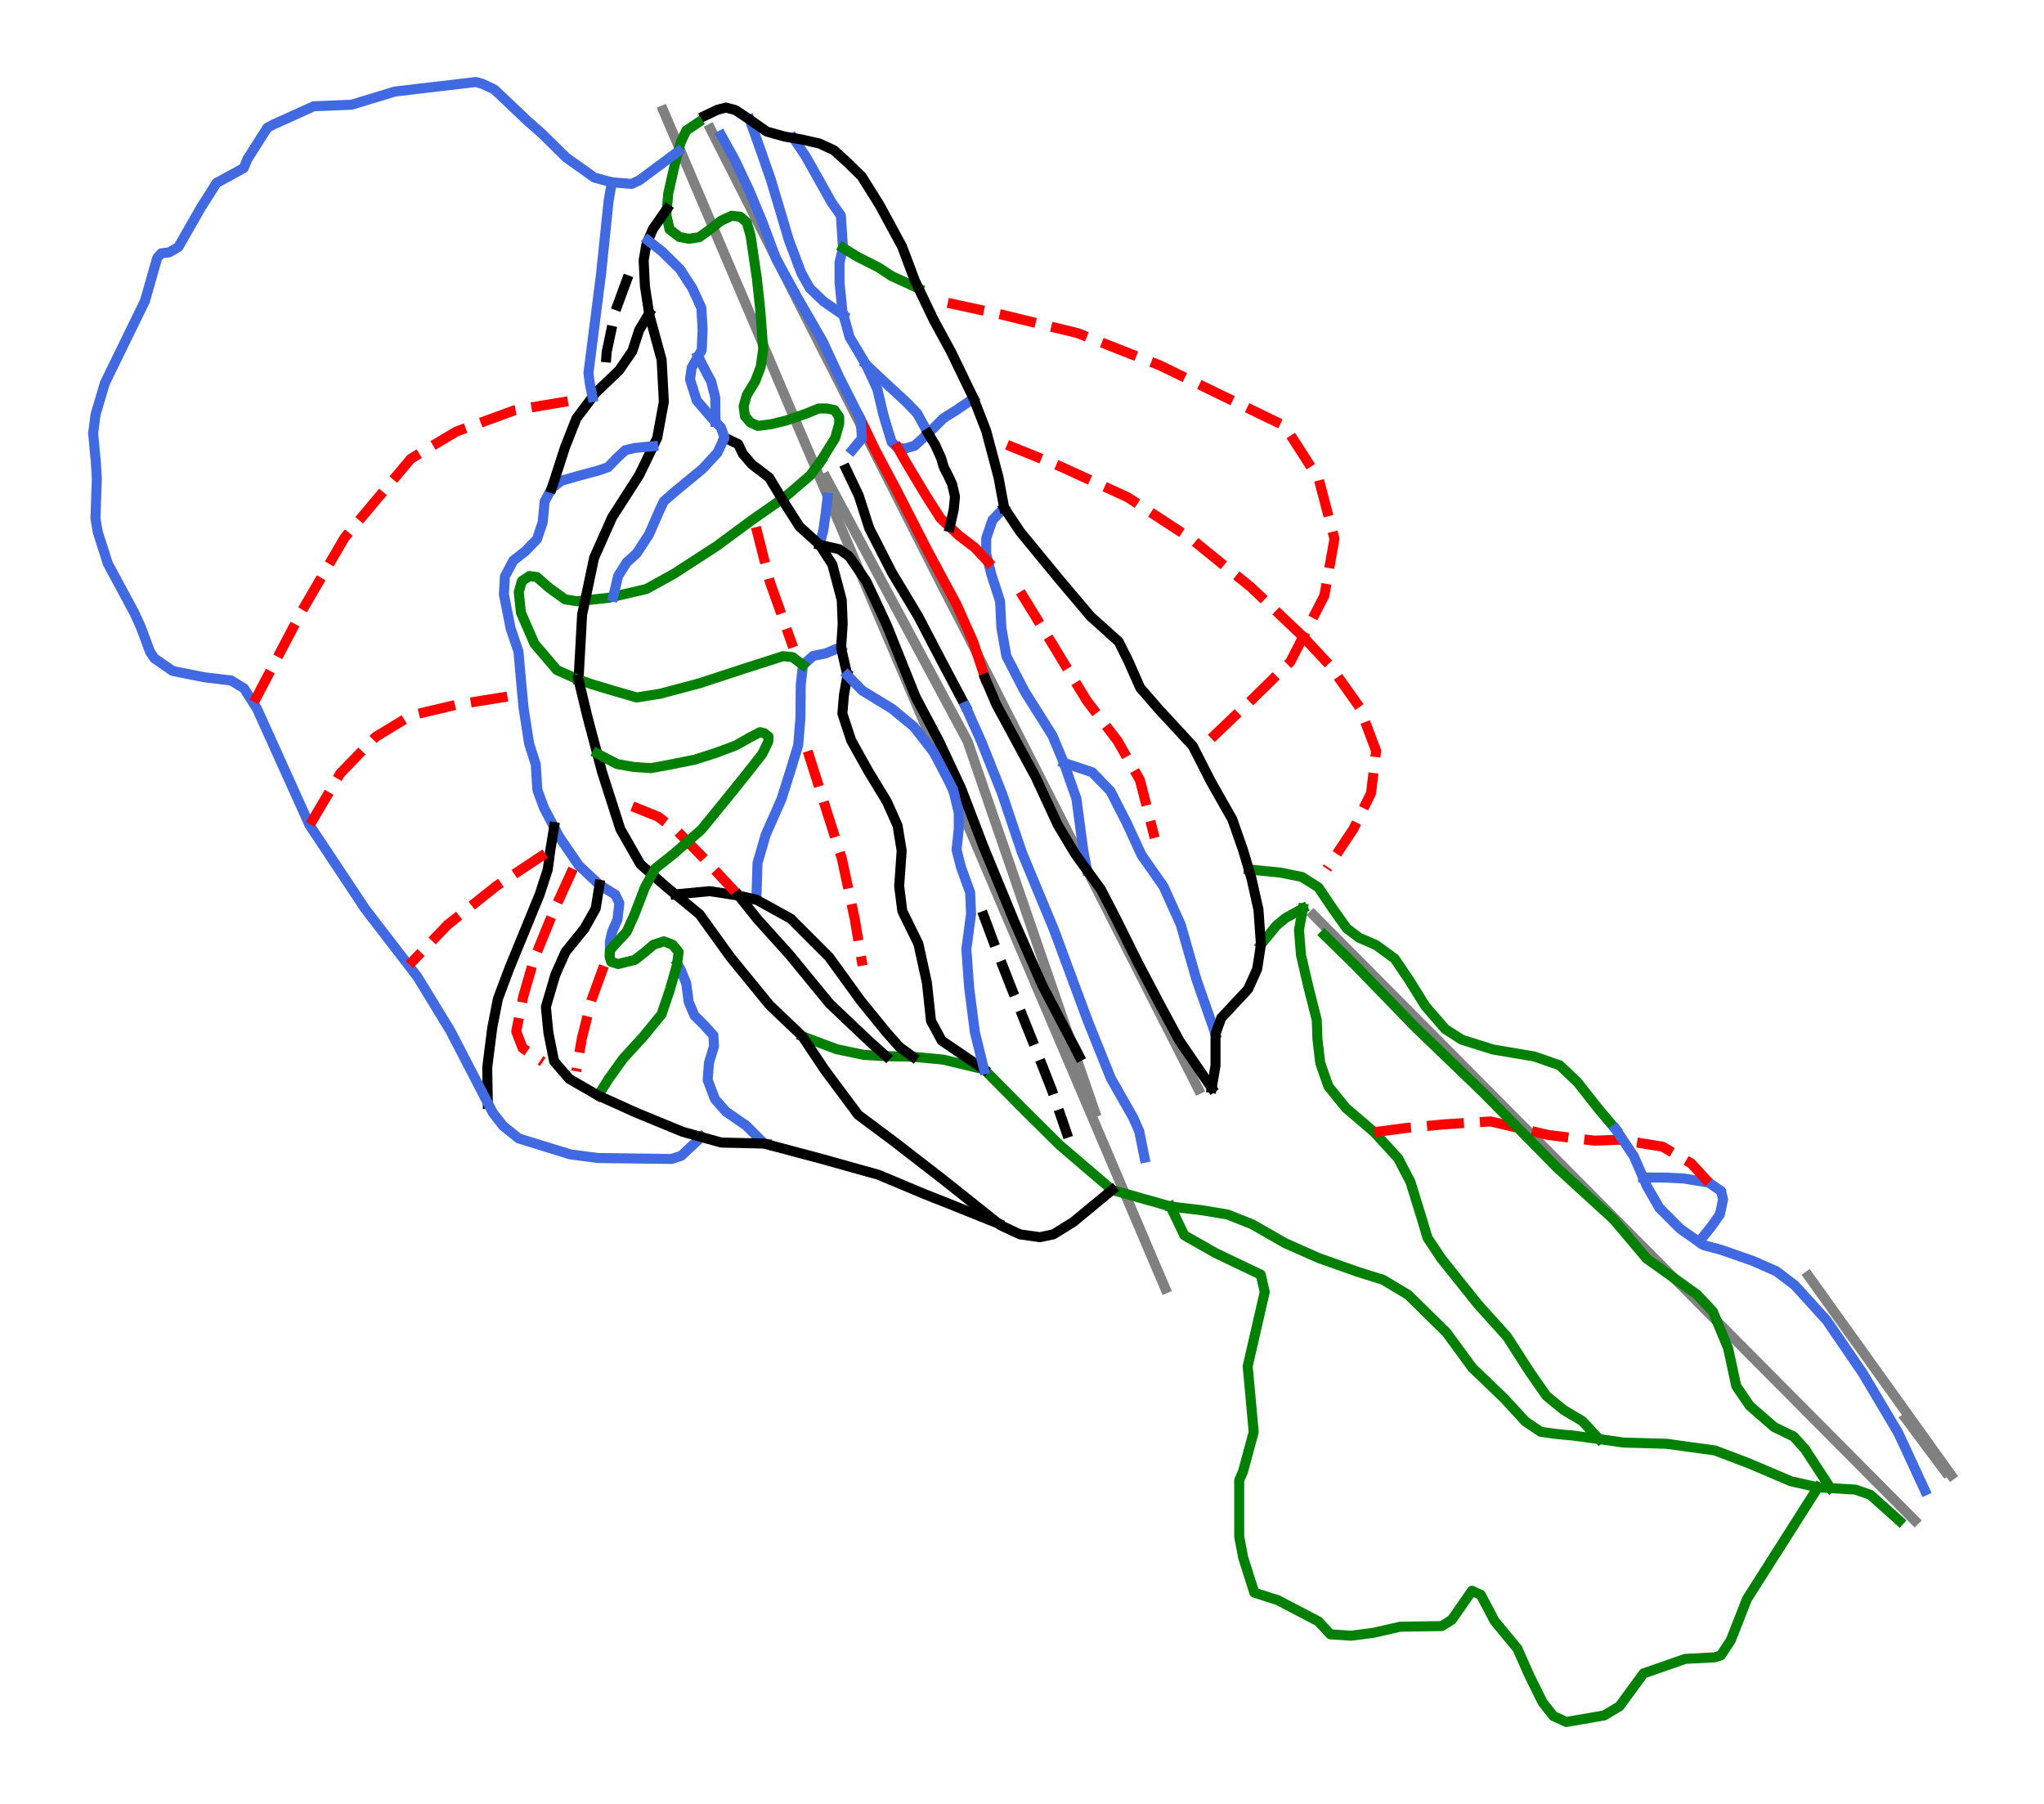 <?xml version="1.0" encoding="utf-8" standalone="no"?>
<!DOCTYPE svg PUBLIC "-//W3C//DTD SVG 1.1//EN"
  "http://www.w3.org/Graphics/SVG/1.1/DTD/svg11.dtd">
<svg height="72pt" version="1.1" viewBox="0 0 81.597 72" width="81.597pt" xmlns="http://www.w3.org/2000/svg" xmlns:xlink="http://www.w3.org/1999/xlink">
 <defs>
  <style type="text/css">*{stroke-linecap:butt;stroke-linejoin:round;}</style>
 </defs>
 <g id="figure_1">
  <g id="patch_1">
   <path d="M 0 72 
L 81.597 72 
L 81.597 0 
L 0 0 
z
" style="fill:#ffffff;"/>
  </g>
  <g id="axes_1">
   <g id="line2d_1">
    <path clip-path="url(#p9c4a91ad76)" d="M 43.71 44.381 
L 43.392 43.456 
L 43.074 42.531 
L 42.756 41.606 
L 42.438 40.681 
L 42.12 39.756 
L 41.802 38.831 
L 41.484 37.906 
L 41.166 36.981 
L 40.848 36.056 
L 40.53 35.131 
L 40.212 34.206 
L 39.894 33.281 
L 39.576 32.356 
L 39.259 31.431 
L 38.941 30.506 
L 38.623 29.58 
L 38.27 28.923 
L 37.917 28.266 
L 37.564 27.609 
L 37.211 26.952 
L 36.858 26.295 
L 36.505 25.637 
L 36.152 24.98 
L 35.799 24.323 
L 35.447 23.666 
L 35.094 23.009 
L 34.741 22.352 
L 34.388 21.694 
L 34.035 21.037 
L 33.682 20.38 
L 33.329 19.723 
L 32.976 19.066 
" style="fill:none;stroke:#808080;stroke-linecap:square;stroke-width:0.4;"/>
   </g>
   <g id="line2d_2">
    <path clip-path="url(#p9c4a91ad76)" d="M 47.84 43.468 
L 47.308 42.421 
L 46.908 41.634 
L 46.508 40.847 
L 46.01 39.868 
L 45.513 38.889 
L 44.916 37.714 
L 44.319 36.54 
L 43.828 35.575 
L 43.338 34.611 
L 42.757 33.468 
L 42.177 32.326 
L 41.669 31.327 
L 41.161 30.328 
L 40.8 29.618 
L 40.439 28.908 
L 40.078 28.198 
L 39.717 27.487 
L 39.105 26.282 
L 38.492 25.077 
L 38.105 24.331 
L 37.717 23.586 
L 37.366 22.894 
L 37.015 22.203 
L 36.648 21.479 
L 36.281 20.755 
L 35.81 19.827 
L 35.439 19.095 
L 35.068 18.363 
L 34.701 17.64 
L 34.334 16.918 
L 33.684 15.635 
L 33.076 14.437 
L 32.468 13.239 
L 32.108 12.529 
L 31.747 11.818 
L 31.387 11.108 
L 31.026 10.398 
L 30.644 9.644 
L 30.262 8.89 
L 29.854 8.087 
L 29.447 7.283 
L 29.039 6.48 
L 28.632 5.677 
L 28.361 5.143 
" style="fill:none;stroke:#808080;stroke-linecap:square;stroke-width:0.4;"/>
   </g>
   <g id="line2d_3">
    <path clip-path="url(#p9c4a91ad76)" d="M 76.435 60.683 
L 75.402 59.644 
L 74.767 59.004 
L 74.131 58.364 
L 73.502 57.731 
L 72.872 57.097 
L 72.236 56.457 
L 71.601 55.817 
L 70.957 55.169 
L 70.313 54.521 
L 69.73 53.934 
L 69.148 53.348 
L 68.206 52.4 
L 67.264 51.451 
L 66.953 51.139 
L 66.232 50.413 
L 65.511 49.687 
L 64.833 49.005 
L 64.156 48.323 
L 63.389 47.55 
L 62.622 46.778 
L 61.839 45.991 
L 61.057 45.203 
L 60.163 44.304 
L 59.27 43.404 
L 58.449 42.578 
L 57.628 41.751 
L 56.827 40.945 
L 56.025 40.138 
L 55.298 39.406 
L 54.571 38.673 
L 54.037 38.136 
L 53.502 37.598 
L 52.968 37.06 
L 52.434 36.522 
" style="fill:none;stroke:#808080;stroke-linecap:square;stroke-width:0.4;"/>
   </g>
   <g id="line2d_4">
    <path clip-path="url(#p9c4a91ad76)" d="M 46.517 51.423 
L 46.212 50.708 
L 45.907 49.993 
L 45.565 49.189 
L 45.222 48.384 
L 44.767 47.318 
L 44.313 46.252 
L 43.99 45.495 
L 43.668 44.738 
L 43.345 43.982 
L 43.023 43.225 
L 42.676 42.413 
L 42.33 41.6 
L 41.984 40.788 
L 41.638 39.976 
L 41.19 38.924 
L 40.741 37.873 
L 40.272 36.771 
L 39.802 35.67 
L 39.238 34.345 
L 38.673 33.021 
L 38.207 31.929 
L 37.742 30.836 
L 37.324 29.855 
L 36.906 28.874 
L 36.487 27.893 
L 36.069 26.912 
L 35.76 26.186 
L 35.451 25.461 
L 35.141 24.735 
L 34.832 24.009 
L 34.478 23.178 
L 34.124 22.347 
L 33.77 21.517 
L 33.416 20.686 
L 32.895 19.463 
L 32.374 18.24 
L 31.928 17.194 
L 31.481 16.147 
L 31.127 15.316 
L 30.773 14.485 
L 30.419 13.654 
L 30.065 12.823 
L 29.641 11.83 
L 29.218 10.836 
L 28.794 9.843 
L 28.371 8.849 
L 28.021 8.029 
L 27.672 7.208 
L 27.322 6.388 
L 26.973 5.568 
L 26.478 4.407 
" style="fill:none;stroke:#808080;stroke-linecap:square;stroke-width:0.4;"/>
   </g>
   <g id="line2d_5">
    <path clip-path="url(#p9c4a91ad76)" d="M 77.888 58.871 
L 77.177 57.878 
L 76.465 56.885 
L 75.754 55.892 
L 75.042 54.899 
L 74.331 53.906 
L 73.619 52.913 
L 72.908 51.92 
L 72.197 50.927 
" style="fill:none;stroke:#808080;stroke-linecap:square;stroke-width:0.4;"/>
   </g>
   <g id="line2d_6">
    <path clip-path="url(#p9c4a91ad76)" d="M 77.662 58.739 
L 76.868 57.675 
L 76.075 56.611 
" style="fill:none;stroke:#808080;stroke-linecap:square;stroke-width:0.4;"/>
   </g>
   <g id="line2d_7">
    <path clip-path="url(#p9c4a91ad76)" d="M 52.012 36.26 
L 51.666 36.449 
L 51.32 36.638 
L 51.137 36.789 
L 50.954 36.941 
L 50.8 37.129 
L 50.646 37.318 
L 50.492 37.507 
L 50.337 37.696 
" style="fill:none;stroke:#008000;stroke-linecap:square;stroke-width:0.4;"/>
   </g>
   <g id="line2d_8">
    <path clip-path="url(#p9c4a91ad76)" d="M 65.593 46.995 
L 65.818 46.996 
L 66.043 46.997 
L 66.268 46.998 
L 66.492 47 
L 66.858 47.018 
L 67.223 47.037 
L 67.472 47.078 
L 67.72 47.119 
L 67.969 47.16 
L 68.218 47.201 
L 68.463 47.371 
L 68.709 47.541 
L 68.784 47.881 
L 68.721 48.177 
L 68.658 48.472 
L 68.488 48.712 
L 68.318 48.951 
L 68.07 49.259 
L 67.823 49.567 
" style="fill:none;stroke:#4169e1;stroke-linecap:square;stroke-width:0.4;"/>
   </g>
   <g id="line2d_9">
    <path clip-path="url(#p9c4a91ad76)" d="M 49.852 34.702 
L 50.165 34.733 
L 50.479 34.764 
L 50.792 34.795 
L 51.106 34.825 
L 51.54 34.913 
L 51.974 35.001 
L 52.302 35.209 
L 52.629 35.417 
L 52.774 35.631 
L 52.919 35.845 
L 53.064 36.059 
L 53.208 36.273 
L 53.347 36.468 
L 53.485 36.664 
L 53.624 36.859 
L 53.763 37.054 
L 54.014 37.243 
L 54.266 37.432 
L 54.6 37.576 
L 54.934 37.721 
L 55.119 37.856 
L 55.305 37.992 
L 55.491 38.127 
L 55.677 38.263 
L 55.821 38.477 
L 55.966 38.691 
L 56.111 38.905 
L 56.256 39.119 
L 56.416 39.377 
L 56.577 39.635 
L 56.737 39.893 
L 56.898 40.151 
L 57.096 40.381 
L 57.295 40.61 
L 57.493 40.84 
L 57.691 41.07 
L 58.025 41.284 
L 58.359 41.498 
L 58.67 41.595 
L 58.982 41.693 
L 59.294 41.791 
L 59.605 41.888 
L 60.014 41.957 
L 60.424 42.027 
L 60.833 42.096 
L 61.242 42.165 
L 61.497 42.253 
L 61.752 42.341 
L 62.007 42.43 
L 62.262 42.518 
L 62.438 42.685 
L 62.614 42.851 
L 62.79 43.018 
L 62.967 43.185 
L 63.19 43.468 
L 63.414 43.752 
L 63.637 44.035 
L 63.861 44.318 
L 64.021 44.507 
L 64.182 44.696 
L 64.342 44.885 
L 64.503 45.073 
" style="fill:none;stroke:#008000;stroke-linecap:square;stroke-width:0.4;"/>
   </g>
   <g id="line2d_10">
    <path clip-path="url(#p9c4a91ad76)" d="M 52.012 36.26 
L 51.933 36.687 
L 51.855 37.114 
L 51.875 37.366 
L 51.896 37.619 
L 51.916 37.871 
L 51.937 38.124 
L 52.009 38.435 
L 52.081 38.747 
L 52.154 39.059 
L 52.226 39.37 
L 52.311 39.707 
L 52.396 40.044 
L 52.481 40.381 
L 52.566 40.717 
L 52.579 41.089 
L 52.591 41.46 
L 52.62 41.702 
L 52.648 41.945 
L 52.676 42.187 
L 52.705 42.429 
L 52.787 42.662 
L 52.868 42.895 
L 52.95 43.128 
L 53.032 43.361 
L 53.205 43.575 
L 53.378 43.789 
L 53.552 44.003 
L 53.725 44.217 
L 54.008 44.46 
L 54.291 44.702 
L 54.575 44.944 
L 54.858 45.187 
L 55.097 45.448 
L 55.337 45.709 
L 55.576 45.97 
L 55.815 46.232 
L 55.938 46.468 
L 56.061 46.704 
L 56.183 46.94 
L 56.306 47.176 
L 56.426 47.563 
L 56.545 47.95 
L 56.665 48.337 
L 56.784 48.724 
L 56.885 49.064 
L 56.986 49.404 
L 57.125 49.612 
L 57.263 49.819 
L 57.402 50.027 
L 57.54 50.235 
L 57.723 50.463 
L 57.905 50.691 
L 58.088 50.92 
L 58.27 51.148 
L 58.453 51.376 
L 58.636 51.604 
L 58.818 51.832 
L 59.001 52.06 
L 59.29 52.381 
L 59.58 52.702 
L 59.87 53.023 
L 60.159 53.344 
L 60.386 53.697 
L 60.612 54.049 
L 60.839 54.402 
L 61.066 54.754 
L 61.233 54.994 
L 61.399 55.233 
L 61.566 55.472 
L 61.733 55.711 
L 61.906 55.853 
L 62.079 55.994 
L 62.253 56.136 
L 62.426 56.277 
L 62.797 56.498 
L 63.168 56.718 
L 63.335 56.897 
L 63.502 57.077 
L 63.669 57.256 
L 63.835 57.436 
" style="fill:none;stroke:#008000;stroke-linecap:square;stroke-width:0.4;"/>
   </g>
   <g id="line2d_11">
    <path clip-path="url(#p9c4a91ad76)" d="M 54.858 45.187 
L 55.173 45.146 
L 55.488 45.105 
L 55.802 45.064 
L 56.117 45.023 
L 56.507 44.985 
L 56.898 44.947 
L 57.288 44.91 
L 57.679 44.872 
L 57.907 44.858 
L 58.135 44.844 
L 58.363 44.829 
L 58.591 44.815 
L 58.82 44.801 
L 59.048 44.787 
L 59.276 44.773 
L 59.504 44.759 
L 59.792 44.826 
L 60.08 44.894 
L 60.368 44.962 
L 60.657 45.029 
L 60.945 45.097 
L 61.233 45.165 
L 61.521 45.232 
L 61.809 45.3 
L 62.04 45.328 
L 62.271 45.357 
L 62.503 45.385 
L 62.734 45.413 
L 62.965 45.442 
L 63.197 45.47 
L 63.428 45.498 
L 63.659 45.526 
L 63.902 45.517 
L 64.144 45.508 
L 64.386 45.498 
L 64.629 45.489 
L 64.994 45.546 
L 65.359 45.602 
L 65.611 45.643 
L 65.863 45.684 
L 66.115 45.725 
L 66.367 45.766 
L 66.653 45.932 
L 66.939 46.099 
L 67.226 46.266 
L 67.512 46.433 
L 67.689 46.625 
L 67.865 46.817 
L 68.041 47.009 
L 68.218 47.201 
" style="fill:none;stroke:#ff0000;stroke-dasharray:1.48,0.64;stroke-dashoffset:0;stroke-width:0.4;"/>
   </g>
   <g id="line2d_12">
    <path clip-path="url(#p9c4a91ad76)" d="M 46.727 48.153 
L 47.278 49.303 
L 48.536 50.018 
L 50.329 50.873 
L 50.489 51.563 
L 49.808 54.528 
L 50.048 57.159 
L 49.62 58.732 
L 49.469 59.085 
L 49.469 61.325 
L 49.626 62.162 
L 50.073 63.566 
L 51.017 63.868 
L 52.629 64.712 
L 53.108 65.228 
L 53.945 65.284 
L 54.814 65.171 
L 55.903 64.925 
L 57.553 64.9 
L 57.956 64.649 
L 58.761 63.491 
L 59.114 63.654 
L 59.663 64.694 
L 60.575 65.8 
L 61.053 66.877 
L 61.585 67.95 
L 62.01 68.488 
L 62.527 68.727 
L 64.04 68.466 
L 64.654 68.098 
L 65.611 66.789 
L 67.273 66.21 
L 68.45 66.147 
L 68.696 66.071 
L 69.093 65.467 
L 69.741 63.818 
L 72.574 59.362 
L 72.574 59.362 
" style="fill:none;stroke:#008000;stroke-linecap:square;stroke-width:0.4;"/>
   </g>
   <g id="line2d_13">
    <path clip-path="url(#p9c4a91ad76)" d="M 64.503 45.073 
L 64.682 45.341 
L 64.862 45.608 
L 65.041 45.876 
L 65.221 46.144 
L 65.314 46.356 
L 65.407 46.569 
L 65.5 46.782 
L 65.593 46.995 
L 65.749 47.352 
L 65.872 47.566 
L 65.995 47.78 
L 66.118 47.994 
L 66.24 48.208 
L 66.451 48.419 
L 66.662 48.63 
L 66.873 48.841 
L 67.084 49.051 
L 67.269 49.18 
L 67.453 49.309 
L 67.638 49.438 
L 67.823 49.567 
L 68.004 49.694 
L 68.356 49.788 
L 68.709 49.882 
L 69.023 49.993 
L 69.338 50.103 
L 69.653 50.213 
L 69.968 50.323 
L 70.204 50.427 
L 70.44 50.531 
L 70.676 50.635 
L 70.912 50.738 
L 71.095 50.877 
L 71.277 51.015 
L 71.46 51.154 
L 71.643 51.292 
L 71.802 51.467 
L 71.961 51.642 
L 72.12 51.816 
L 72.279 51.991 
L 72.437 52.166 
L 72.596 52.34 
L 72.755 52.515 
L 72.914 52.69 
L 73.095 52.954 
L 73.276 53.218 
L 73.457 53.483 
L 73.638 53.747 
L 73.819 54.011 
L 74 54.276 
L 74.181 54.54 
L 74.362 54.805 
L 74.54 55.103 
L 74.717 55.401 
L 74.894 55.7 
L 75.071 55.998 
L 75.249 56.296 
L 75.426 56.595 
L 75.603 56.893 
L 75.78 57.191 
L 75.913 57.478 
L 76.046 57.765 
L 76.179 58.052 
L 76.312 58.339 
L 76.445 58.626 
L 76.577 58.913 
L 76.71 59.2 
L 76.843 59.487 
" style="fill:none;stroke:#4169e1;stroke-linecap:square;stroke-width:0.4;"/>
   </g>
   <g id="line2d_14">
    <path clip-path="url(#p9c4a91ad76)" d="M 46.727 48.153 
L 47.051 48.192 
L 47.374 48.231 
L 47.697 48.27 
L 48.02 48.309 
L 48.266 48.35 
L 48.512 48.391 
L 48.757 48.432 
L 49.003 48.472 
L 49.248 48.57 
L 49.494 48.668 
L 49.739 48.765 
L 49.985 48.863 
L 50.315 49.051 
L 50.646 49.24 
L 50.976 49.429 
L 51.307 49.618 
L 51.641 49.766 
L 51.974 49.914 
L 52.308 50.062 
L 52.642 50.21 
L 53.032 50.348 
L 53.422 50.487 
L 53.813 50.625 
L 54.203 50.763 
L 54.455 50.842 
L 54.707 50.921 
L 54.959 50.999 
L 55.211 51.078 
L 55.462 51.229 
L 55.714 51.38 
L 55.966 51.531 
L 56.218 51.682 
L 56.408 51.87 
L 56.599 52.057 
L 56.789 52.244 
L 56.98 52.432 
L 57.17 52.619 
L 57.361 52.806 
L 57.551 52.993 
L 57.741 53.181 
L 58 53.533 
L 58.258 53.886 
L 58.516 54.238 
L 58.774 54.591 
L 59.092 54.896 
L 59.41 55.201 
L 59.728 55.507 
L 60.046 55.812 
L 60.257 56.042 
L 60.468 56.271 
L 60.679 56.501 
L 60.889 56.731 
L 61.198 56.938 
L 61.507 57.146 
L 61.821 57.19 
L 62.136 57.234 
L 62.476 57.266 
L 62.816 57.297 
L 63.071 57.332 
L 63.326 57.366 
L 63.581 57.401 
L 63.835 57.436 
L 64.078 57.47 
L 64.32 57.505 
L 64.563 57.539 
L 64.805 57.574 
L 65.236 57.587 
L 65.668 57.599 
L 66.099 57.612 
L 66.53 57.624 
L 66.771 57.657 
L 67.012 57.691 
L 67.253 57.724 
L 67.493 57.757 
L 67.734 57.79 
L 67.975 57.823 
L 68.216 57.856 
L 68.457 57.889 
L 68.797 58.018 
L 69.137 58.147 
L 69.477 58.276 
L 69.817 58.405 
L 70.028 58.495 
L 70.238 58.584 
L 70.449 58.674 
L 70.66 58.764 
L 70.871 58.854 
L 71.082 58.943 
L 71.293 59.033 
L 71.504 59.123 
L 71.772 59.182 
L 72.039 59.242 
L 72.307 59.302 
L 72.574 59.362 
L 72.822 59.377 
L 73.071 59.392 
L 73.321 59.408 
L 73.572 59.423 
L 73.822 59.439 
L 74.073 59.454 
L 74.369 59.557 
L 74.666 59.66 
L 74.955 59.919 
L 75.245 60.178 
L 75.534 60.437 
L 75.823 60.696 
" style="fill:none;stroke:#008000;stroke-linecap:square;stroke-width:0.4;"/>
   </g>
   <g id="line2d_15">
    <path clip-path="url(#p9c4a91ad76)" d="M 31.676 5.511 
L 31.922 5.878 
L 32.167 6.245 
L 32.309 6.496 
L 32.45 6.748 
L 32.592 7 
L 32.734 7.252 
L 32.85 7.46 
L 32.967 7.667 
L 33.083 7.875 
L 33.2 8.083 
L 33.382 8.341 
L 33.565 8.599 
L 33.59 8.952 
L 33.606 9.188 
L 33.621 9.424 
L 33.637 9.66 
L 33.653 9.896 
L 33.584 10.186 
L 33.514 10.475 
L 33.514 10.872 
L 33.514 11.269 
L 33.543 11.555 
L 33.571 11.842 
L 33.599 12.128 
L 33.628 12.414 
L 33.674 12.581 
L 33.735 12.801 
L 33.796 13.02 
L 33.856 13.24 
L 33.917 13.46 
L 34.081 13.733 
L 34.245 14.007 
L 34.408 14.281 
L 34.572 14.555 
L 34.685 14.8 
L 34.799 15.046 
L 34.912 15.292 
L 35.025 15.537 
L 35.085 15.792 
L 35.145 16.047 
L 35.205 16.302 
L 35.265 16.557 
L 35.346 16.828 
L 35.428 17.098 
L 35.51 17.369 
L 35.592 17.64 
L 35.844 17.879 
L 36.121 17.904 
L 36.511 17.791 
L 36.782 17.545 
L 37.053 17.3 
L 37.355 16.998 
L 37.657 16.696 
L 37.928 16.526 
L 38.199 16.356 
L 38.532 16.129 
L 38.866 15.902 
" style="fill:none;stroke:#4169e1;stroke-linecap:square;stroke-width:0.4;"/>
   </g>
   <g id="line2d_16">
    <path clip-path="url(#p9c4a91ad76)" d="M 40.087 20.271 
L 39.855 20.511 
L 39.622 20.75 
L 39.496 21.116 
L 39.37 21.481 
L 39.37 21.796 
L 39.37 22.11 
L 39.451 22.432 
L 39.511 22.674 
L 39.572 22.916 
L 39.66 23.187 
L 39.748 23.458 
L 39.836 23.728 
L 39.924 23.999 
L 39.937 24.263 
L 39.95 24.528 
L 39.962 24.792 
L 39.975 25.056 
L 40.025 25.34 
L 40.075 25.623 
L 40.126 25.906 
L 40.176 26.19 
L 40.359 26.542 
L 40.541 26.895 
L 40.724 27.247 
L 40.907 27.6 
L 41.045 27.82 
L 41.184 28.04 
L 41.322 28.261 
L 41.461 28.481 
L 41.599 28.701 
L 41.738 28.922 
L 41.876 29.142 
L 42.015 29.362 
L 42.128 29.633 
L 42.241 29.904 
L 42.355 30.174 
L 42.468 30.445 
L 42.594 30.804 
L 42.72 31.162 
L 42.846 31.521 
L 42.972 31.879 
L 43.006 32.141 
L 43.041 32.402 
L 43.075 32.663 
L 43.11 32.924 
L 43.145 33.185 
L 43.179 33.447 
L 43.214 33.708 
L 43.249 33.969 
L 43.323 34.354 
L 43.397 34.739 
" style="fill:none;stroke:#4169e1;stroke-linecap:square;stroke-width:0.4;"/>
   </g>
   <g id="line2d_17">
    <path clip-path="url(#p9c4a91ad76)" d="M 35.844 17.879 
L 35.982 18.125 
L 36.121 18.37 
L 36.341 18.742 
L 36.562 19.113 
L 36.763 19.447 
L 36.965 19.78 
L 37.109 20.007 
L 37.254 20.234 
L 37.399 20.46 
L 37.544 20.687 
L 37.73 20.861 
L 37.916 21.034 
L 38.102 21.207 
L 38.287 21.38 
L 38.602 21.619 
L 38.916 21.858 
L 39.183 22.145 
L 39.451 22.432 
" style="fill:none;stroke:#ff0000;stroke-linecap:square;stroke-width:0.4;"/>
   </g>
   <g id="line2d_18">
    <path clip-path="url(#p9c4a91ad76)" d="M 34.357 16.741 
L 34.507 17.054 
L 34.656 17.367 
L 34.806 17.679 
L 34.955 17.992 
L 35.062 18.192 
L 35.168 18.392 
L 35.274 18.592 
L 35.381 18.792 
L 35.487 18.992 
L 35.593 19.191 
L 35.7 19.391 
L 35.806 19.591 
L 35.96 19.892 
L 36.115 20.193 
L 36.269 20.493 
L 36.423 20.794 
L 36.577 21.094 
L 36.732 21.395 
L 36.886 21.696 
L 37.04 21.996 
L 37.184 22.264 
L 37.328 22.533 
L 37.473 22.801 
L 37.617 23.069 
L 37.761 23.337 
L 37.905 23.605 
L 38.049 23.873 
L 38.194 24.141 
L 38.36 24.515 
L 38.526 24.889 
L 38.693 25.263 
L 38.859 25.637 
L 38.977 25.998 
L 39.095 26.36 
L 39.214 26.721 
L 39.332 27.083 
" style="fill:none;stroke:#ff0000;stroke-linecap:square;stroke-width:0.4;"/>
   </g>
   <g id="line2d_19">
    <path clip-path="url(#p9c4a91ad76)" d="M 42.468 30.445 
L 42.751 30.539 
L 43.035 30.633 
L 43.318 30.728 
L 43.601 30.822 
L 43.784 31.011 
L 43.966 31.199 
L 44.149 31.388 
L 44.332 31.577 
L 44.495 31.898 
L 44.659 32.219 
L 44.823 32.54 
L 44.986 32.861 
L 45.131 33.176 
L 45.276 33.491 
L 45.421 33.806 
L 45.566 34.12 
L 45.786 34.435 
L 46.006 34.75 
L 46.227 35.065 
L 46.447 35.379 
L 46.619 35.759 
L 46.79 36.139 
L 46.962 36.518 
L 47.133 36.898 
L 47.212 37.172 
L 47.291 37.446 
L 47.369 37.721 
L 47.448 37.995 
L 47.526 38.269 
L 47.605 38.543 
L 47.683 38.818 
L 47.762 39.092 
L 47.857 39.364 
L 47.952 39.637 
L 48.048 39.909 
L 48.143 40.182 
L 48.238 40.454 
L 48.334 40.726 
L 48.429 40.999 
L 48.524 41.271 
" style="fill:none;stroke:#4169e1;stroke-linecap:square;stroke-width:0.4;"/>
   </g>
   <g id="line2d_20">
    <path clip-path="url(#p9c4a91ad76)" d="M 37.834 12.088 
L 38.095 12.144 
L 38.357 12.201 
L 38.618 12.258 
L 38.879 12.314 
L 39.14 12.371 
L 39.402 12.428 
L 39.663 12.484 
L 39.924 12.541 
L 40.312 12.635 
L 40.699 12.73 
L 41.086 12.824 
L 41.473 12.919 
L 41.86 13.013 
L 42.248 13.108 
L 42.635 13.202 
L 43.022 13.297 
L 43.431 13.457 
L 43.841 13.618 
L 44.25 13.778 
L 44.659 13.939 
L 45.068 14.099 
L 45.477 14.26 
L 45.887 14.42 
L 46.296 14.581 
L 46.608 14.732 
L 46.919 14.883 
L 47.231 15.034 
L 47.542 15.185 
L 47.854 15.336 
L 48.166 15.487 
L 48.477 15.639 
L 48.789 15.79 
L 49.101 15.941 
L 49.412 16.092 
L 49.724 16.243 
L 50.036 16.394 
L 50.347 16.545 
L 50.659 16.696 
L 50.971 16.847 
L 51.282 16.998 
L 51.452 17.263 
L 51.622 17.527 
L 51.792 17.792 
L 51.962 18.056 
L 52.132 18.32 
L 52.302 18.585 
L 52.472 18.849 
L 52.642 19.114 
L 52.721 19.413 
L 52.8 19.712 
L 52.878 20.011 
L 52.957 20.31 
L 53.036 20.609 
L 53.115 20.908 
L 53.193 21.207 
L 53.272 21.506 
L 53.222 21.789 
L 53.171 22.073 
L 53.121 22.356 
L 53.071 22.639 
L 53.02 22.922 
L 52.97 23.206 
L 52.919 23.489 
L 52.869 23.772 
L 52.763 23.978 
L 52.658 24.184 
L 52.552 24.389 
L 52.446 24.595 
L 52.34 24.8 
L 52.234 25.006 
L 52.129 25.212 
L 52.023 25.417 
L 51.894 25.667 
L 51.766 25.917 
L 51.638 26.167 
L 51.509 26.416 
L 51.317 26.605 
L 51.125 26.794 
L 50.933 26.983 
L 50.741 27.172 
L 50.549 27.361 
L 50.357 27.549 
L 50.165 27.738 
L 49.973 27.927 
L 49.765 28.125 
L 49.557 28.324 
L 49.349 28.522 
L 49.142 28.72 
L 48.934 28.919 
L 48.726 29.117 
L 48.518 29.315 
L 48.311 29.514 
" style="fill:none;stroke:#ff0000;stroke-dasharray:1.48,0.64;stroke-dashoffset:0;stroke-width:0.4;"/>
   </g>
   <g id="line2d_21">
    <path clip-path="url(#p9c4a91ad76)" d="M 28.792 5.401 
L 28.931 5.653 
L 29.069 5.905 
L 29.208 6.156 
L 29.347 6.408 
L 29.485 6.701 
L 29.623 6.994 
L 29.762 7.287 
L 29.9 7.579 
L 30.039 7.913 
L 30.177 8.247 
L 30.316 8.58 
L 30.454 8.914 
L 30.586 9.267 
L 30.717 9.62 
L 30.849 9.973 
L 30.98 10.326 
L 31.193 10.713 
L 31.406 11.101 
L 31.619 11.488 
L 31.831 11.875 
L 31.958 12.095 
L 32.085 12.315 
L 32.212 12.535 
L 32.339 12.755 
L 32.466 12.976 
L 32.593 13.196 
L 32.72 13.416 
L 32.847 13.636 
L 33.018 14.005 
L 33.189 14.373 
L 33.36 14.742 
L 33.531 15.111 
L 33.635 15.315 
L 33.738 15.519 
L 33.841 15.722 
L 33.944 15.926 
L 34.048 16.13 
L 34.151 16.334 
L 34.254 16.538 
L 34.357 16.741 
L 34.383 17.121 
L 34.409 17.501 
L 34.22 17.728 
L 34.031 17.955 
" style="fill:none;stroke:#4169e1;stroke-linecap:square;stroke-width:0.4;"/>
   </g>
   <g id="line2d_22">
    <path clip-path="url(#p9c4a91ad76)" d="M 40.202 17.754 
L 40.466 17.861 
L 40.73 17.968 
L 40.995 18.075 
L 41.259 18.182 
L 41.524 18.289 
L 41.788 18.396 
L 42.053 18.503 
L 42.317 18.61 
L 42.654 18.764 
L 42.991 18.919 
L 43.327 19.073 
L 43.664 19.227 
L 44.001 19.381 
L 44.338 19.536 
L 44.675 19.69 
L 45.012 19.844 
L 45.33 20.052 
L 45.648 20.26 
L 45.966 20.467 
L 46.283 20.675 
L 46.601 20.883 
L 46.919 21.091 
L 47.237 21.298 
L 47.555 21.506 
L 47.854 21.748 
L 48.153 21.991 
L 48.452 22.233 
L 48.751 22.475 
L 49.05 22.718 
L 49.35 22.96 
L 49.649 23.202 
L 49.948 23.445 
L 50.207 23.691 
L 50.466 23.938 
L 50.726 24.184 
L 50.985 24.431 
L 51.245 24.678 
L 51.504 24.924 
L 51.764 25.171 
L 52.023 25.417 
" style="fill:none;stroke:#ff0000;stroke-dasharray:1.48,0.64;stroke-dashoffset:0;stroke-width:0.4;"/>
   </g>
   <g id="line2d_23">
    <path clip-path="url(#p9c4a91ad76)" d="M 52.023 25.417 
L 52.291 25.705 
L 52.559 25.992 
L 52.827 26.28 
L 53.096 26.568 
L 53.244 26.775 
L 53.392 26.983 
L 53.54 27.191 
L 53.688 27.398 
L 53.835 27.606 
L 53.983 27.814 
L 54.131 28.021 
L 54.279 28.229 
L 54.361 28.446 
L 54.443 28.664 
L 54.525 28.881 
L 54.607 29.098 
L 54.689 29.315 
L 54.77 29.532 
L 54.852 29.749 
L 54.934 29.967 
L 54.884 30.388 
L 54.833 30.81 
L 54.783 31.231 
L 54.733 31.653 
L 54.556 32.012 
L 54.38 32.37 
L 54.204 32.729 
L 54.028 33.088 
L 53.895 33.286 
L 53.763 33.485 
L 53.631 33.683 
L 53.499 33.881 
L 53.366 34.079 
L 53.234 34.278 
L 53.102 34.476 
L 52.97 34.674 
" style="fill:none;stroke:#ff0000;stroke-dasharray:1.48,0.64;stroke-dashoffset:0;stroke-width:0.4;"/>
   </g>
   <g id="line2d_24">
    <path clip-path="url(#p9c4a91ad76)" d="M 34.572 14.555 
L 34.808 14.775 
L 35.044 14.996 
L 35.28 15.216 
L 35.516 15.436 
L 35.838 15.732 
L 36.159 16.028 
L 36.385 16.261 
L 36.612 16.494 
L 36.722 16.695 
L 36.832 16.897 
L 36.943 17.098 
L 37.053 17.3 
" style="fill:none;stroke:#4169e1;stroke-linecap:square;stroke-width:0.4;"/>
   </g>
   <g id="line2d_25">
    <path clip-path="url(#p9c4a91ad76)" d="M 29.926 4.771 
L 30.029 5.061 
L 30.133 5.351 
L 30.237 5.64 
L 30.341 5.93 
L 30.448 6.238 
L 30.555 6.547 
L 30.662 6.855 
L 30.769 7.164 
L 30.854 7.447 
L 30.939 7.73 
L 31.024 8.014 
L 31.109 8.297 
L 31.204 8.615 
L 31.298 8.933 
L 31.393 9.251 
L 31.487 9.569 
L 31.613 9.902 
L 31.739 10.236 
L 31.865 10.57 
L 31.991 10.903 
L 32.161 11.206 
L 32.331 11.508 
L 32.608 11.772 
L 32.885 12.037 
L 33.082 12.173 
L 33.279 12.309 
L 33.477 12.445 
L 33.674 12.581 
" style="fill:none;stroke:#4169e1;stroke-linecap:square;stroke-width:0.4;"/>
   </g>
   <g id="line2d_26">
    <path clip-path="url(#p9c4a91ad76)" d="M 33.653 9.896 
L 33.943 10.072 
L 34.232 10.249 
L 34.443 10.356 
L 34.654 10.463 
L 34.865 10.57 
L 35.076 10.677 
L 35.334 10.847 
L 35.592 11.017 
L 35.862 11.141 
L 36.132 11.265 
L 36.402 11.389 
L 36.672 11.514 
" style="fill:none;stroke:#008000;stroke-linecap:square;stroke-width:0.4;"/>
   </g>
   <g id="line2d_27">
    <path clip-path="url(#p9c4a91ad76)" d="M 37.053 17.3 
L 37.191 17.526 
L 37.33 17.753 
L 37.449 18.017 
L 37.569 18.282 
L 37.682 18.66 
L 37.846 18.974 
L 38.01 19.327 
L 38.066 19.573 
L 38.123 19.818 
L 38.098 20.076 
L 38.073 20.334 
L 37.995 20.684 
L 37.916 21.034 
" style="fill:none;stroke:#000000;stroke-linecap:square;stroke-width:0.4;"/>
   </g>
   <g id="line2d_28">
    <path clip-path="url(#p9c4a91ad76)" d="M 39.332 27.083 
L 39.442 27.341 
L 39.552 27.599 
L 39.662 27.857 
L 39.773 28.116 
L 39.98 28.499 
L 40.188 28.883 
L 40.396 29.267 
L 40.604 29.651 
L 40.79 29.994 
L 40.975 30.337 
L 41.161 30.68 
L 41.347 31.023 
L 41.457 31.261 
L 41.567 31.498 
L 41.677 31.736 
L 41.787 31.974 
L 41.898 32.211 
L 42.008 32.449 
L 42.118 32.687 
L 42.228 32.924 
L 42.401 33.214 
L 42.574 33.503 
L 42.748 33.793 
L 42.921 34.082 
L 43.159 34.411 
L 43.397 34.739 
L 43.536 34.93 
L 43.675 35.122 
L 43.814 35.314 
L 43.953 35.505 
L 44.107 35.804 
L 44.262 36.103 
L 44.416 36.402 
L 44.57 36.701 
L 44.674 36.911 
L 44.778 37.12 
L 44.882 37.329 
L 44.986 37.538 
L 45.09 37.748 
L 45.194 37.957 
L 45.297 38.166 
L 45.401 38.376 
L 45.516 38.594 
L 45.631 38.813 
L 45.746 39.032 
L 45.861 39.251 
L 45.976 39.469 
L 46.091 39.688 
L 46.206 39.907 
L 46.321 40.126 
L 46.513 40.481 
L 46.705 40.837 
L 46.897 41.193 
L 47.089 41.548 
L 47.249 41.783 
L 47.41 42.017 
L 47.57 42.252 
L 47.731 42.486 
L 47.891 42.721 
L 48.052 42.955 
L 48.212 43.19 
L 48.373 43.424 
" style="fill:none;stroke:#000000;stroke-linecap:square;stroke-width:0.4;"/>
   </g>
   <g id="line2d_29">
    <path clip-path="url(#p9c4a91ad76)" d="M 40.087 20.271 
L 40.248 20.511 
L 40.409 20.75 
L 40.569 20.989 
L 40.73 21.228 
L 40.925 21.466 
L 41.12 21.704 
L 41.315 21.941 
L 41.51 22.179 
L 41.706 22.417 
L 41.901 22.654 
L 42.096 22.892 
L 42.291 23.129 
L 42.447 23.314 
L 42.603 23.498 
L 42.759 23.682 
L 42.914 23.866 
L 43.07 24.05 
L 43.226 24.234 
L 43.382 24.419 
L 43.538 24.603 
L 43.818 24.855 
L 44.098 25.106 
L 44.378 25.358 
L 44.658 25.61 
L 44.847 25.988 
L 45.036 26.365 
L 45.156 26.636 
L 45.275 26.907 
L 45.395 27.177 
L 45.515 27.448 
L 45.697 27.659 
L 45.88 27.87 
L 46.062 28.081 
L 46.245 28.292 
L 46.417 28.477 
L 46.588 28.663 
L 46.76 28.849 
L 46.931 29.034 
L 47.103 29.22 
L 47.274 29.406 
L 47.446 29.592 
L 47.617 29.777 
L 47.797 30.13 
L 47.976 30.482 
L 48.156 30.834 
L 48.335 31.187 
L 48.549 31.564 
L 48.763 31.942 
L 48.977 32.32 
L 49.192 32.698 
L 49.299 33.003 
L 49.406 33.308 
L 49.513 33.613 
L 49.62 33.919 
L 49.736 34.31 
L 49.852 34.702 
L 49.96 35.065 
L 50.029 35.373 
L 50.098 35.682 
L 50.167 35.99 
L 50.237 36.298 
L 50.262 36.648 
L 50.287 36.997 
L 50.312 37.346 
L 50.337 37.696 
L 50.3 37.941 
L 50.262 38.187 
L 50.224 38.432 
L 50.186 38.678 
L 50.004 39.081 
L 49.821 39.484 
L 49.554 39.77 
L 49.286 40.056 
L 49.018 40.343 
L 48.751 40.629 
L 48.637 40.95 
L 48.524 41.271 
L 48.524 41.586 
L 48.524 41.901 
L 48.524 42.215 
L 48.524 42.53 
L 48.486 42.754 
L 48.449 42.977 
L 48.411 43.201 
L 48.373 43.424 
" style="fill:none;stroke:#000000;stroke-linecap:square;stroke-width:0.4;"/>
   </g>
   <g id="line2d_30">
    <path clip-path="url(#p9c4a91ad76)" d="M 28.138 4.62 
L 28.39 4.5 
L 28.641 4.381 
L 28.981 4.293 
L 29.359 4.394 
L 29.642 4.582 
L 29.926 4.771 
L 30.266 5.011 
L 30.606 5.25 
L 30.965 5.351 
L 31.323 5.451 
L 31.676 5.511 
L 31.991 5.565 
L 32.35 5.646 
L 32.709 5.728 
L 32.998 5.86 
L 33.288 5.993 
L 33.558 6.238 
L 33.829 6.484 
L 34.113 6.761 
L 34.396 7.038 
L 34.575 7.324 
L 34.755 7.611 
L 34.934 7.897 
L 35.114 8.184 
L 35.225 8.39 
L 35.337 8.596 
L 35.449 8.802 
L 35.561 9.008 
L 35.672 9.215 
L 35.784 9.421 
L 35.896 9.627 
L 36.008 9.833 
L 36.137 10.176 
L 36.266 10.519 
L 36.395 10.863 
L 36.524 11.206 
L 36.672 11.514 
L 36.824 11.83 
L 36.976 12.147 
L 37.127 12.463 
L 37.279 12.78 
L 37.449 13.091 
L 37.619 13.403 
L 37.789 13.714 
L 37.959 14.026 
L 38.073 14.261 
L 38.186 14.495 
L 38.299 14.73 
L 38.413 14.964 
L 38.526 15.199 
L 38.639 15.433 
L 38.753 15.668 
L 38.866 15.902 
L 38.992 16.226 
L 39.118 16.551 
L 39.244 16.875 
L 39.37 17.199 
L 39.431 17.43 
L 39.492 17.662 
L 39.554 17.893 
L 39.615 18.125 
L 39.677 18.356 
L 39.738 18.587 
L 39.799 18.819 
L 39.861 19.05 
L 39.917 19.355 
L 39.974 19.661 
L 40.031 19.966 
L 40.087 20.271 
" style="fill:none;stroke:#000000;stroke-linecap:square;stroke-width:0.4;"/>
   </g>
   <g id="line2d_31">
    <path clip-path="url(#p9c4a91ad76)" d="M 40.73 23.621 
L 40.881 23.867 
L 41.033 24.112 
L 41.184 24.358 
L 41.335 24.603 
L 41.486 24.849 
L 41.637 25.094 
L 41.788 25.34 
L 41.939 25.585 
L 42.118 25.881 
L 42.298 26.177 
L 42.477 26.473 
L 42.657 26.769 
L 42.836 27.065 
L 43.016 27.361 
L 43.195 27.657 
L 43.375 27.952 
L 43.529 28.154 
L 43.683 28.355 
L 43.837 28.557 
L 43.992 28.758 
L 44.146 28.96 
L 44.3 29.161 
L 44.454 29.363 
L 44.609 29.564 
L 44.721 29.761 
L 44.834 29.958 
L 44.946 30.155 
L 45.059 30.352 
L 45.171 30.549 
L 45.284 30.746 
L 45.397 30.943 
L 45.509 31.14 
L 45.582 31.428 
L 45.655 31.715 
L 45.729 32.003 
L 45.802 32.29 
L 45.875 32.578 
L 45.948 32.866 
L 46.021 33.153 
L 46.094 33.441 
" style="fill:none;stroke:#ff0000;stroke-dasharray:1.48,0.64;stroke-dashoffset:0;stroke-width:0.4;"/>
   </g>
   <g id="line2d_32">
    <path clip-path="url(#p9c4a91ad76)" d="M 52.869 37.318 
L 53.178 37.62 
L 53.486 37.922 
L 53.795 38.225 
L 54.103 38.527 
L 54.399 38.832 
L 54.695 39.137 
L 54.991 39.443 
L 55.287 39.748 
L 55.583 40.053 
L 55.879 40.358 
L 56.174 40.664 
L 56.47 40.969 
L 56.642 41.134 
L 56.814 41.3 
L 56.985 41.465 
L 57.157 41.63 
L 57.328 41.795 
L 57.5 41.961 
L 57.671 42.126 
L 57.843 42.291 
L 58.014 42.456 
L 58.186 42.622 
L 58.358 42.787 
L 58.529 42.952 
L 58.701 43.117 
L 58.872 43.282 
L 59.044 43.448 
L 59.215 43.613 
L 59.399 43.8 
L 59.584 43.987 
L 59.768 44.175 
L 59.952 44.362 
L 60.136 44.549 
L 60.32 44.737 
L 60.504 44.924 
L 60.688 45.111 
L 60.872 45.298 
L 61.056 45.486 
L 61.24 45.673 
L 61.424 45.86 
L 61.609 46.047 
L 61.793 46.235 
L 61.977 46.422 
L 62.161 46.609 
L 62.442 46.866 
L 62.724 47.123 
L 63.005 47.38 
L 63.286 47.637 
L 63.568 47.894 
L 63.849 48.151 
L 64.131 48.408 
L 64.412 48.665 
L 64.577 48.861 
L 64.743 49.056 
L 64.908 49.252 
L 65.073 49.448 
L 65.239 49.644 
L 65.404 49.839 
L 65.569 50.035 
L 65.734 50.231 
L 65.986 50.411 
L 66.237 50.59 
L 66.489 50.77 
L 66.74 50.95 
L 66.992 51.13 
L 67.243 51.309 
L 67.495 51.489 
L 67.747 51.669 
L 67.905 51.839 
L 68.064 52.009 
L 68.223 52.179 
L 68.381 52.35 
L 68.532 52.715 
L 68.683 53.08 
L 68.835 53.445 
L 68.986 53.81 
L 69.068 54.188 
L 69.149 54.565 
L 69.231 54.943 
L 69.313 55.321 
L 69.445 55.516 
L 69.578 55.711 
L 69.71 55.906 
L 69.842 56.101 
L 70.088 56.315 
L 70.333 56.529 
L 70.579 56.743 
L 70.824 56.957 
L 71.214 57.146 
L 71.605 57.335 
L 71.831 57.587 
L 72.058 57.839 
L 72.185 58.033 
L 72.311 58.227 
L 72.438 58.421 
L 72.564 58.615 
L 72.691 58.81 
L 72.818 59.004 
L 72.944 59.198 
L 73.071 59.392 
" style="fill:none;stroke:#008000;stroke-linecap:square;stroke-width:0.4;"/>
   </g>
   <g id="line2d_33">
    <path clip-path="url(#p9c4a91ad76)" d="M 39.206 36.374 
L 39.357 36.78 
L 39.508 37.186 
L 39.659 37.592 
L 39.81 37.998 
L 39.91 38.25 
L 40.009 38.501 
L 40.108 38.753 
L 40.207 39.005 
L 40.306 39.257 
L 40.405 39.509 
L 40.505 39.76 
L 40.604 40.012 
L 40.697 40.244 
L 40.79 40.475 
L 40.882 40.706 
L 40.975 40.938 
L 41.068 41.169 
L 41.161 41.4 
L 41.254 41.632 
L 41.347 41.863 
L 41.429 42.072 
L 41.51 42.282 
L 41.592 42.491 
L 41.674 42.7 
L 41.756 42.91 
L 41.838 43.119 
L 41.92 43.328 
L 42.001 43.538 
L 42.082 43.77 
L 42.162 44.003 
L 42.242 44.236 
L 42.323 44.469 
L 42.403 44.702 
L 42.483 44.935 
L 42.563 45.168 
L 42.644 45.401 
" style="fill:none;stroke:#000000;stroke-dasharray:1.48,0.64;stroke-dashoffset:0;stroke-width:0.4;"/>
   </g>
   <g id="line2d_34">
    <path clip-path="url(#p9c4a91ad76)" d="M 32.029 41.36 
L 32.372 41.489 
L 32.715 41.618 
L 33.058 41.747 
L 33.401 41.876 
L 33.672 41.932 
L 33.942 41.989 
L 34.213 42.046 
L 34.484 42.102 
L 34.878 42.125 
L 35.272 42.147 
L 35.366 42.153 
L 35.634 42.159 
L 35.902 42.164 
L 36.17 42.17 
L 36.438 42.176 
L 36.743 42.205 
L 37.048 42.234 
L 37.352 42.262 
L 37.657 42.291 
L 38.063 42.389 
L 38.469 42.486 
L 38.876 42.584 
L 39.282 42.681 
L 39.483 42.884 
L 39.685 43.087 
L 39.886 43.29 
L 40.087 43.493 
L 40.289 43.696 
L 40.49 43.899 
L 40.692 44.102 
L 40.893 44.305 
L 41.07 44.48 
L 41.246 44.655 
L 41.422 44.829 
L 41.598 45.004 
L 41.775 45.179 
L 41.951 45.353 
L 42.127 45.528 
L 42.304 45.703 
L 42.565 45.926 
L 42.827 46.15 
L 43.088 46.374 
L 43.35 46.598 
L 43.612 46.821 
L 43.873 47.045 
L 44.135 47.269 
L 44.397 47.493 
L 44.688 47.575 
L 44.979 47.658 
L 45.271 47.74 
L 45.562 47.823 
L 45.853 47.905 
L 46.145 47.988 
L 46.436 48.07 
L 46.727 48.153 
" style="fill:none;stroke:#008000;stroke-linecap:square;stroke-width:0.4;"/>
   </g>
   <g id="line2d_35">
    <path clip-path="url(#p9c4a91ad76)" d="M 33.036 19.868 
L 32.998 20.19 
L 32.96 20.511 
L 32.917 20.819 
L 32.874 21.128 
L 32.798 21.436 
L 32.721 21.745 
" style="fill:none;stroke:#4169e1;stroke-linecap:square;stroke-width:0.4;"/>
   </g>
   <g id="line2d_36">
    <path clip-path="url(#p9c4a91ad76)" d="M 33.829 26.957 
L 33.76 27.347 
L 33.691 27.738 
L 33.659 28.109 
L 33.628 28.481 
L 33.716 28.748 
L 33.804 29.016 
L 33.892 29.283 
L 33.98 29.551 
L 34.15 29.856 
L 34.32 30.161 
L 34.49 30.466 
L 34.66 30.771 
L 34.846 31.077 
L 35.032 31.382 
L 35.217 31.687 
L 35.403 31.992 
L 35.51 32.232 
L 35.617 32.471 
L 35.724 32.71 
L 35.831 32.949 
L 35.872 33.201 
L 35.913 33.453 
L 35.954 33.705 
L 35.995 33.957 
L 35.97 34.309 
L 35.945 34.662 
L 35.92 35.014 
L 35.894 35.367 
L 35.926 35.615 
L 35.957 35.864 
L 35.989 36.113 
L 36.02 36.361 
L 36.181 36.689 
L 36.341 37.016 
L 36.502 37.343 
L 36.662 37.671 
L 36.747 38.058 
L 36.832 38.445 
L 36.917 38.832 
L 37.002 39.219 
L 37.043 39.6 
L 37.084 39.981 
L 37.125 40.362 
L 37.166 40.743 
L 37.273 40.941 
L 37.38 41.139 
L 37.487 41.338 
L 37.594 41.536 
L 37.805 41.679 
L 38.016 41.822 
L 38.227 41.965 
L 38.438 42.109 
L 38.649 42.252 
L 38.86 42.395 
L 39.071 42.538 
L 39.282 42.681 
" style="fill:none;stroke:#000000;stroke-linecap:square;stroke-width:0.4;"/>
   </g>
   <g id="line2d_37">
    <path clip-path="url(#p9c4a91ad76)" d="M 27.861 4.897 
L 27.628 5.055 
L 27.395 5.212 
L 27.281 5.451 
L 27.168 5.691 
L 27.074 6.044 
L 27.014 6.27 
L 26.954 6.496 
L 26.885 6.802 
L 26.815 7.107 
L 26.746 7.412 
L 26.677 7.718 
L 26.649 8.031 
L 26.622 8.344 
L 26.601 8.574 
L 26.664 8.864 
L 26.727 9.153 
L 26.923 9.304 
L 27.118 9.455 
L 27.495 9.531 
L 27.911 9.468 
L 28.131 9.311 
L 28.352 9.153 
L 28.566 8.983 
L 28.78 8.813 
L 28.994 8.712 
L 29.208 8.612 
L 29.548 8.65 
L 29.812 8.876 
L 29.888 9.141 
L 29.963 9.405 
L 30.026 9.833 
L 30.089 10.261 
L 30.152 10.689 
L 30.215 11.118 
L 30.25 11.442 
L 30.285 11.766 
L 30.319 12.09 
L 30.354 12.414 
L 30.382 12.792 
L 30.41 13.17 
L 30.439 13.548 
L 30.467 13.926 
L 30.417 14.284 
L 30.366 14.643 
L 30.259 14.926 
L 30.152 15.21 
L 29.982 15.487 
L 29.812 15.764 
L 29.749 15.991 
L 29.686 16.217 
L 29.737 16.607 
L 29.951 16.859 
L 30.253 16.998 
L 30.511 16.966 
L 30.769 16.935 
L 31.078 16.859 
L 31.386 16.784 
L 31.77 16.651 
L 32.154 16.519 
L 32.419 16.412 
L 32.683 16.305 
L 33.023 16.305 
L 33.313 16.368 
L 33.502 16.645 
L 33.502 16.909 
L 33.42 17.199 
L 33.338 17.489 
L 33.196 17.715 
L 33.055 17.942 
L 32.913 18.169 
L 32.772 18.395 
" style="fill:none;stroke:#008000;stroke-linecap:square;stroke-width:0.4;"/>
   </g>
   <g id="line2d_38">
    <path clip-path="url(#p9c4a91ad76)" d="M 32.772 18.395 
L 32.557 18.685 
L 32.343 18.974 
L 32.098 19.185 
L 31.852 19.396 
L 31.607 19.607 
L 31.361 19.818 
L 31.026 20.052 
L 30.691 20.286 
L 30.356 20.52 
L 30.021 20.753 
L 29.668 21.014 
L 29.315 21.275 
L 28.961 21.536 
L 28.608 21.797 
L 28.396 21.934 
L 28.184 22.071 
L 27.972 22.208 
L 27.76 22.346 
L 27.549 22.483 
L 27.337 22.62 
L 27.125 22.757 
L 26.913 22.895 
L 26.637 23.048 
L 26.361 23.201 
L 26.084 23.354 
L 25.808 23.507 
L 25.476 23.585 
L 25.144 23.662 
L 24.812 23.739 
L 24.48 23.817 
L 24.297 23.86 
L 23.982 23.894 
L 23.667 23.929 
L 23.353 23.964 
L 23.038 23.998 
L 22.799 23.96 
L 22.559 23.923 
L 22.238 23.69 
L 21.917 23.457 
L 21.672 23.243 
L 21.426 23.029 
L 21.136 22.991 
L 20.834 23.192 
L 20.771 23.413 
L 20.708 23.633 
L 20.752 24.042 
L 20.796 24.451 
L 20.93 24.76 
L 21.064 25.069 
L 21.198 25.377 
L 21.332 25.686 
L 21.557 25.95 
L 21.782 26.215 
L 22.007 26.479 
L 22.232 26.743 
L 22.448 26.839 
L 22.663 26.934 
L 22.879 27.03 
L 23.094 27.125 
" style="fill:none;stroke:#008000;stroke-linecap:square;stroke-width:0.4;"/>
   </g>
   <g id="line2d_39">
    <path clip-path="url(#p9c4a91ad76)" d="M 30.177 21.039 
L 30.247 21.312 
L 30.316 21.584 
L 30.385 21.856 
L 30.454 22.129 
L 30.524 22.401 
L 30.593 22.673 
L 30.662 22.946 
L 30.731 23.218 
L 30.848 23.545 
L 30.964 23.872 
L 31.081 24.2 
L 31.197 24.527 
L 31.314 24.854 
L 31.43 25.182 
L 31.547 25.509 
L 31.663 25.836 
" style="fill:none;stroke:#ff0000;stroke-dasharray:1.48,0.64;stroke-dashoffset:0;stroke-width:0.4;"/>
   </g>
   <g id="line2d_40">
    <path clip-path="url(#p9c4a91ad76)" d="M 33.779 18.723 
L 33.905 18.987 
L 34.031 19.252 
L 34.157 19.516 
L 34.282 19.78 
L 34.386 20.105 
L 34.49 20.429 
L 34.594 20.753 
L 34.698 21.077 
L 34.811 21.299 
L 34.925 21.521 
L 35.038 21.743 
L 35.151 21.965 
L 35.265 22.187 
L 35.378 22.409 
L 35.491 22.631 
L 35.605 22.852 
L 35.735 23.07 
L 35.866 23.287 
L 35.997 23.504 
L 36.127 23.721 
L 36.258 23.939 
L 36.389 24.156 
L 36.519 24.373 
L 36.65 24.59 
L 36.777 24.834 
L 36.905 25.078 
L 37.032 25.322 
L 37.16 25.566 
L 37.287 25.81 
L 37.415 26.054 
L 37.542 26.298 
L 37.67 26.541 
L 37.78 26.749 
L 37.89 26.957 
L 38 27.165 
L 38.111 27.372 
L 38.221 27.58 
L 38.331 27.788 
L 38.441 27.996 
L 38.551 28.203 
" style="fill:none;stroke:#000000;stroke-linecap:square;stroke-width:0.4;"/>
   </g>
   <g id="line2d_41">
    <path clip-path="url(#p9c4a91ad76)" d="M 32.243 29.979 
L 32.334 30.267 
L 32.425 30.555 
L 32.516 30.843 
L 32.608 31.13 
L 32.699 31.418 
L 32.79 31.706 
L 32.882 31.994 
L 32.973 32.282 
L 33.052 32.531 
L 33.132 32.779 
L 33.211 33.028 
L 33.29 33.277 
L 33.37 33.525 
L 33.449 33.774 
L 33.528 34.023 
L 33.608 34.271 
L 33.672 34.57 
L 33.735 34.869 
L 33.799 35.168 
L 33.863 35.467 
L 33.927 35.766 
L 33.991 36.065 
L 34.055 36.364 
L 34.119 36.663 
L 34.158 36.898 
L 34.198 37.132 
L 34.237 37.367 
L 34.276 37.601 
L 34.316 37.836 
L 34.355 38.07 
L 34.394 38.305 
L 34.434 38.539 
" style="fill:none;stroke:#ff0000;stroke-dasharray:1.48,0.64;stroke-dashoffset:0;stroke-width:0.4;"/>
   </g>
   <g id="line2d_42">
    <path clip-path="url(#p9c4a91ad76)" d="M 26.622 8.344 
L 26.484 8.54 
L 26.347 8.736 
L 26.21 8.932 
L 26.072 9.128 
L 25.97 9.363 
L 25.867 9.598 
L 25.808 9.733 
L 25.751 10.06 
L 25.695 10.387 
L 25.707 10.645 
L 25.72 10.903 
L 25.732 11.162 
L 25.745 11.42 
L 25.787 11.692 
L 25.829 11.965 
L 25.871 12.237 
L 25.913 12.51 
L 25.921 12.566 
L 25.983 12.791 
L 26.044 13.016 
L 26.106 13.241 
L 26.167 13.466 
L 26.228 13.691 
L 26.29 13.916 
L 26.351 14.141 
L 26.413 14.366 
L 26.435 14.785 
L 26.457 15.203 
L 26.479 15.622 
L 26.501 16.041 
L 26.434 16.4 
L 26.368 16.759 
L 26.302 17.117 
L 26.236 17.476 
L 26.076 17.809 
L 25.936 18.097 
L 25.797 18.385 
L 25.658 18.674 
L 25.518 18.962 
L 25.383 19.173 
L 25.248 19.384 
L 25.112 19.595 
L 24.977 19.805 
L 24.842 20.016 
L 24.706 20.227 
L 24.571 20.438 
L 24.435 20.649 
L 24.256 21.052 
L 24.077 21.455 
L 23.897 21.858 
L 23.718 22.261 
L 23.658 22.544 
L 23.598 22.827 
L 23.538 23.11 
L 23.479 23.394 
L 23.419 23.677 
L 23.359 23.96 
L 23.299 24.244 
L 23.239 24.527 
L 23.221 24.852 
L 23.203 25.176 
L 23.185 25.501 
L 23.167 25.826 
L 23.149 26.151 
L 23.131 26.476 
L 23.113 26.8 
L 23.094 27.125 
" style="fill:none;stroke:#000000;stroke-linecap:square;stroke-width:0.4;"/>
   </g>
   <g id="line2d_43">
    <path clip-path="url(#p9c4a91ad76)" d="M 33.58 25.819 
L 33.269 25.949 
L 32.957 26.079 
L 32.708 26.129 
L 32.459 26.179 
L 32.257 26.361 
L 32.056 26.543 
L 32.011 26.932 
L 31.966 27.322 
L 31.962 27.656 
L 31.959 27.989 
L 31.956 28.323 
L 31.953 28.657 
L 31.931 28.928 
L 31.909 29.198 
L 31.887 29.469 
L 31.865 29.74 
L 31.789 29.988 
L 31.714 30.237 
L 31.638 30.485 
L 31.563 30.733 
L 31.471 31.023 
L 31.38 31.313 
L 31.289 31.602 
L 31.197 31.892 
L 31.04 32.248 
L 30.883 32.603 
L 30.725 32.959 
L 30.568 33.314 
L 30.486 33.598 
L 30.404 33.881 
L 30.322 34.164 
L 30.24 34.448 
L 30.229 34.812 
L 30.217 35.177 
L 30.206 35.541 
L 30.194 35.906 
" style="fill:none;stroke:#4169e1;stroke-linecap:square;stroke-width:0.4;"/>
   </g>
   <g id="line2d_44">
    <path clip-path="url(#p9c4a91ad76)" d="M 38.551 28.203 
L 38.709 28.556 
L 38.866 28.909 
L 39.024 29.261 
L 39.181 29.614 
L 39.283 29.87 
L 39.386 30.127 
L 39.488 30.383 
L 39.59 30.64 
L 39.692 30.896 
L 39.795 31.152 
L 39.897 31.409 
L 39.999 31.665 
L 40.099 31.96 
L 40.198 32.254 
L 40.297 32.548 
L 40.396 32.842 
L 40.495 33.137 
L 40.594 33.431 
L 40.693 33.725 
L 40.793 34.02 
L 40.952 34.402 
L 41.111 34.784 
L 41.269 35.167 
L 41.428 35.549 
L 41.587 35.932 
L 41.746 36.314 
L 41.905 36.697 
L 42.064 37.079 
L 42.15 37.31 
L 42.236 37.542 
L 42.322 37.773 
L 42.407 38.004 
L 42.493 38.236 
L 42.579 38.467 
L 42.665 38.698 
L 42.751 38.93 
L 42.836 39.161 
L 42.922 39.392 
L 43.008 39.624 
L 43.094 39.855 
L 43.179 40.086 
L 43.265 40.318 
L 43.351 40.549 
L 43.437 40.78 
L 43.55 41.062 
L 43.664 41.344 
L 43.777 41.625 
L 43.89 41.907 
L 44.004 42.189 
L 44.117 42.47 
L 44.23 42.752 
L 44.344 43.034 
L 44.455 43.23 
L 44.567 43.427 
L 44.679 43.624 
L 44.791 43.821 
L 44.902 44.017 
L 45.014 44.214 
L 45.126 44.411 
L 45.238 44.607 
L 45.357 44.878 
L 45.477 45.149 
L 45.53 45.413 
L 45.584 45.678 
L 45.637 45.942 
L 45.691 46.206 
" style="fill:none;stroke:#4169e1;stroke-linecap:square;stroke-width:0.4;"/>
   </g>
   <g id="line2d_45">
    <path clip-path="url(#p9c4a91ad76)" d="M 32.721 21.745 
L 33.111 21.833 
L 33.502 21.921 
L 33.703 22.066 
L 33.905 22.211 
L 34.074 22.458 
L 34.244 22.706 
L 34.413 22.953 
L 34.583 23.201 
L 34.684 23.417 
L 34.786 23.633 
L 34.887 23.85 
L 34.988 24.066 
L 35.09 24.283 
L 35.191 24.499 
L 35.292 24.715 
L 35.394 24.932 
L 35.539 25.293 
L 35.683 25.654 
L 35.828 26.016 
L 35.973 26.377 
L 36.118 26.738 
L 36.263 27.099 
L 36.408 27.461 
L 36.553 27.822 
L 36.669 28.041 
L 36.786 28.261 
L 36.902 28.48 
L 37.019 28.7 
L 37.135 28.919 
L 37.252 29.139 
L 37.368 29.358 
L 37.485 29.578 
L 37.594 29.812 
L 37.704 30.046 
L 37.814 30.28 
L 37.924 30.514 
L 38.033 30.749 
L 38.143 30.983 
L 38.253 31.217 
L 38.362 31.451 
L 38.477 31.75 
L 38.592 32.048 
L 38.706 32.347 
L 38.821 32.645 
L 38.935 32.944 
L 39.05 33.242 
L 39.164 33.541 
L 39.279 33.84 
L 39.43 34.205 
L 39.58 34.57 
L 39.731 34.935 
L 39.881 35.301 
L 40.032 35.666 
L 40.182 36.031 
L 40.333 36.396 
L 40.483 36.762 
L 40.624 37.082 
L 40.765 37.403 
L 40.905 37.723 
L 41.046 38.044 
L 41.186 38.364 
L 41.327 38.685 
L 41.467 39.005 
L 41.608 39.325 
L 41.793 39.679 
L 41.977 40.032 
L 42.162 40.386 
L 42.346 40.739 
L 42.531 41.092 
L 42.715 41.446 
L 42.9 41.799 
L 43.084 42.153 
" style="fill:none;stroke:#000000;stroke-linecap:square;stroke-width:0.4;"/>
   </g>
   <g id="line2d_46">
    <path clip-path="url(#p9c4a91ad76)" d="M 27.87 14.223 
L 27.998 14.477 
L 28.125 14.731 
L 28.257 14.977 
L 28.39 15.222 
L 28.471 15.544 
L 28.553 15.865 
L 28.556 16.108 
L 28.558 16.351 
L 28.561 16.594 
L 28.563 16.837 
" style="fill:none;stroke:#4169e1;stroke-linecap:square;stroke-width:0.4;"/>
   </g>
   <g id="line2d_47">
    <path clip-path="url(#p9c4a91ad76)" d="M 28.923 17.465 
L 29.197 17.597 
L 29.472 17.728 
L 29.649 18.106 
L 29.831 18.32 
L 30.014 18.534 
L 30.36 18.798 
L 30.706 19.063 
L 30.864 19.324 
L 31.021 19.585 
L 31.178 19.846 
L 31.336 20.108 
L 31.481 20.334 
L 31.626 20.561 
L 31.77 20.787 
L 31.915 21.014 
L 32.117 21.197 
L 32.318 21.379 
L 32.52 21.562 
L 32.721 21.745 
L 32.847 21.94 
L 32.973 22.135 
L 33.099 22.33 
L 33.225 22.525 
L 33.319 22.881 
L 33.414 23.237 
L 33.508 23.592 
L 33.602 23.948 
L 33.612 24.187 
L 33.621 24.426 
L 33.631 24.666 
L 33.64 24.905 
L 33.625 25.133 
L 33.61 25.362 
L 33.595 25.59 
L 33.58 25.819 
L 33.577 25.862 
L 33.64 26.136 
L 33.703 26.409 
L 33.766 26.683 
L 33.829 26.957 
" style="fill:none;stroke:#000000;stroke-linecap:square;stroke-width:0.4;"/>
   </g>
   <g id="line2d_48">
    <path clip-path="url(#p9c4a91ad76)" d="M 33.829 26.957 
L 34.125 27.259 
L 34.421 27.561 
L 34.72 27.744 
L 35.019 27.927 
L 35.318 28.109 
L 35.617 28.292 
L 35.834 28.471 
L 36.052 28.651 
L 36.269 28.83 
L 36.486 29.009 
L 36.684 29.264 
L 36.883 29.519 
L 37.081 29.774 
L 37.279 30.029 
L 37.471 30.397 
L 37.663 30.765 
L 37.856 31.133 
L 38.048 31.501 
L 38.104 31.734 
L 38.161 31.967 
L 38.217 32.2 
L 38.274 32.433 
L 38.274 32.761 
L 38.274 33.088 
L 38.23 33.503 
L 38.186 33.919 
L 38.274 34.265 
L 38.362 34.611 
L 38.454 34.863 
L 38.545 35.115 
L 38.636 35.367 
L 38.728 35.619 
L 38.746 36.047 
L 38.765 36.475 
L 38.718 36.827 
L 38.671 37.18 
L 38.624 37.532 
L 38.576 37.885 
L 38.605 38.269 
L 38.633 38.653 
L 38.661 39.037 
L 38.69 39.421 
L 38.718 39.643 
L 38.746 39.864 
L 38.775 40.086 
L 38.803 40.308 
L 38.831 40.53 
L 38.86 40.752 
L 38.888 40.974 
L 38.916 41.196 
L 39.008 41.567 
L 39.099 41.939 
L 39.19 42.31 
L 39.282 42.681 
" style="fill:none;stroke:#4169e1;stroke-linecap:square;stroke-width:0.4;"/>
   </g>
   <g id="line2d_49">
    <path clip-path="url(#p9c4a91ad76)" d="M 26.965 35.697 
L 27.308 35.665 
L 27.652 35.633 
L 27.995 35.6 
L 28.339 35.568 
L 28.626 35.612 
L 28.912 35.656 
L 29.199 35.7 
L 29.485 35.744 
L 29.839 35.825 
L 30.194 35.906 
L 30.536 36.095 
L 30.878 36.285 
L 31.22 36.474 
L 31.563 36.663 
L 31.755 36.855 
L 31.947 37.047 
L 32.139 37.239 
L 32.331 37.431 
L 32.523 37.623 
L 32.715 37.815 
L 32.907 38.007 
L 33.099 38.199 
L 33.256 38.416 
L 33.414 38.634 
L 33.571 38.851 
L 33.729 39.068 
L 33.886 39.285 
L 34.043 39.502 
L 34.201 39.72 
L 34.358 39.937 
L 34.616 40.255 
L 34.874 40.572 
L 35.133 40.89 
L 35.391 41.208 
L 35.649 41.498 
L 35.907 41.788 
L 36.173 41.982 
L 36.438 42.176 
" style="fill:none;stroke:#000000;stroke-linecap:square;stroke-width:0.4;"/>
   </g>
   <g id="line2d_50">
    <path clip-path="url(#p9c4a91ad76)" d="M 23.094 27.125 
L 23.381 27.224 
L 23.667 27.322 
L 23.888 27.388 
L 24.108 27.454 
L 24.328 27.521 
L 24.549 27.587 
L 24.766 27.65 
L 24.983 27.713 
L 25.201 27.775 
L 25.418 27.838 
L 25.654 27.801 
L 25.89 27.763 
L 26.126 27.725 
L 26.362 27.687 
L 26.752 27.583 
L 27.143 27.479 
L 27.533 27.376 
L 27.924 27.272 
L 28.139 27.201 
L 28.355 27.13 
L 28.57 27.059 
L 28.786 26.988 
L 29.002 26.918 
L 29.217 26.847 
L 29.433 26.776 
L 29.649 26.705 
L 30.052 26.576 
L 30.455 26.447 
L 30.858 26.318 
L 31.261 26.189 
L 31.638 26.227 
L 31.847 26.385 
L 32.056 26.543 
" style="fill:none;stroke:#008000;stroke-linecap:square;stroke-width:0.4;"/>
   </g>
   <g id="line2d_51">
    <path clip-path="url(#p9c4a91ad76)" d="M 25.867 9.598 
L 26.146 9.816 
L 26.425 10.035 
L 26.604 10.211 
L 26.784 10.387 
L 26.963 10.564 
L 27.143 10.74 
L 27.266 10.929 
L 27.388 11.118 
L 27.511 11.307 
L 27.634 11.495 
L 27.817 11.892 
L 27.999 12.289 
L 28.024 12.723 
L 28.049 13.157 
L 28.03 13.567 
L 28.012 13.976 
L 27.87 14.223 
L 27.739 14.452 
L 27.609 14.681 
L 27.577 14.914 
L 27.546 15.147 
L 27.678 15.562 
L 27.81 15.978 
L 28.094 16.311 
L 28.377 16.645 
L 28.563 16.837 
L 28.78 17.061 
L 28.923 17.465 
L 28.782 17.767 
L 28.641 18.068 
L 28.345 18.389 
L 28.049 18.71 
L 27.782 18.93 
L 27.514 19.151 
L 27.247 19.371 
L 26.979 19.591 
L 26.74 19.799 
L 26.501 20.007 
L 26.349 20.322 
L 26.239 20.574 
L 26.129 20.825 
L 26.019 21.077 
L 25.909 21.329 
L 25.786 21.518 
L 25.663 21.707 
L 25.541 21.896 
L 25.418 22.084 
L 25.216 22.267 
L 25.015 22.45 
L 24.845 22.72 
L 24.675 22.991 
L 24.578 23.404 
L 24.48 23.817 
" style="fill:none;stroke:#4169e1;stroke-linecap:square;stroke-width:0.4;"/>
   </g>
   <g id="line2d_52">
    <path clip-path="url(#p9c4a91ad76)" d="M 23.094 27.125 
L 23.181 27.486 
L 23.268 27.847 
L 23.354 28.208 
L 23.441 28.569 
L 23.54 28.946 
L 23.64 29.323 
L 23.74 29.7 
L 23.839 30.077 
L 23.936 30.443 
L 24.033 30.809 
L 24.124 31.094 
L 24.215 31.379 
L 24.306 31.664 
L 24.398 31.949 
L 24.489 32.233 
L 24.58 32.518 
L 24.672 32.803 
L 24.763 33.088 
L 24.964 33.441 
L 25.166 33.793 
L 25.367 34.145 
L 25.569 34.498 
L 25.817 34.715 
L 26.066 34.932 
L 26.315 35.15 
L 26.564 35.367 
L 26.764 35.532 
L 26.965 35.697 
L 27.204 35.895 
L 27.444 36.092 
L 27.684 36.29 
L 27.924 36.487 
L 28.078 36.701 
L 28.232 36.915 
L 28.386 37.129 
L 28.541 37.343 
L 28.695 37.557 
L 28.849 37.771 
L 29.003 37.985 
L 29.158 38.199 
L 29.353 38.438 
L 29.548 38.678 
L 29.743 38.917 
L 29.938 39.156 
L 30.133 39.395 
L 30.329 39.635 
L 30.524 39.874 
L 30.719 40.113 
L 30.883 40.269 
L 31.046 40.425 
L 31.21 40.58 
L 31.374 40.736 
L 31.537 40.892 
L 31.701 41.048 
L 31.865 41.204 
L 32.029 41.36 
L 32.249 41.69 
L 32.469 42.02 
L 32.69 42.351 
L 32.91 42.681 
L 33.078 42.908 
L 33.247 43.135 
L 33.415 43.361 
L 33.584 43.588 
L 33.752 43.814 
L 33.921 44.041 
L 34.089 44.267 
L 34.257 44.494 
L 34.604 44.752 
L 34.95 45.01 
L 35.296 45.268 
L 35.643 45.526 
L 35.899 45.725 
L 36.156 45.923 
L 36.412 46.121 
L 36.669 46.32 
L 36.925 46.518 
L 37.182 46.716 
L 37.438 46.914 
L 37.695 47.113 
L 37.965 47.328 
L 38.235 47.544 
L 38.506 47.759 
L 38.776 47.975 
L 39.046 48.19 
L 39.316 48.406 
L 39.586 48.621 
L 39.857 48.837 
L 39.936 48.9 
L 40.327 49.083 
L 40.717 49.266 
L 41.114 49.322 
L 41.51 49.379 
L 41.781 49.322 
L 42.052 49.266 
L 42.25 49.143 
L 42.448 49.02 
L 42.647 48.897 
L 42.845 48.775 
L 43.039 48.614 
L 43.233 48.454 
L 43.427 48.294 
L 43.621 48.134 
L 43.815 47.973 
L 44.009 47.813 
L 44.203 47.653 
L 44.397 47.493 
" style="fill:none;stroke:#000000;stroke-linecap:square;stroke-width:0.4;"/>
   </g>
   <g id="line2d_53">
    <path clip-path="url(#p9c4a91ad76)" d="M 27.049 38.483 
L 27.168 38.691 
L 27.281 38.967 
L 27.395 39.244 
L 27.445 39.622 
L 27.495 40 
L 27.609 40.264 
L 27.722 40.529 
L 27.911 40.717 
L 28.1 40.906 
L 28.289 41.114 
L 28.478 41.322 
L 28.503 41.762 
L 28.402 42.09 
L 28.301 42.417 
L 28.276 42.763 
L 28.251 43.109 
L 28.396 43.487 
L 28.54 43.865 
L 28.761 44.116 
L 28.981 44.368 
L 29.183 44.507 
L 29.384 44.645 
L 29.586 44.784 
L 29.787 44.922 
L 29.966 45.102 
L 30.145 45.282 
L 30.324 45.462 
L 30.503 45.642 
L 30.606 45.652 
" style="fill:none;stroke:#4169e1;stroke-linecap:square;stroke-width:0.4;"/>
   </g>
   <g id="line2d_54">
    <path clip-path="url(#p9c4a91ad76)" d="M 25.242 32.182 
L 25.5 32.285 
L 25.758 32.389 
L 26.016 32.493 
L 26.274 32.597 
L 26.472 32.748 
L 26.671 32.899 
L 26.869 33.05 
L 27.067 33.201 
L 27.319 33.459 
L 27.571 33.718 
L 27.823 33.976 
L 28.075 34.234 
L 28.251 34.423 
L 28.427 34.611 
L 28.604 34.8 
L 28.78 34.989 
L 28.956 35.178 
L 29.132 35.367 
L 29.309 35.556 
L 29.485 35.744 
" style="fill:none;stroke:#ff0000;stroke-dasharray:1.48,0.64;stroke-dashoffset:0;stroke-width:0.4;"/>
   </g>
   <g id="line2d_55">
    <path clip-path="url(#p9c4a91ad76)" d="M 26.076 17.809 
L 25.709 17.844 
L 25.342 17.879 
L 24.964 17.967 
L 24.794 18.125 
L 24.624 18.282 
L 24.448 18.465 
L 24.272 18.647 
L 23.869 18.786 
L 23.491 18.886 
L 23.113 18.987 
L 22.761 19.088 
L 22.408 19.189 
L 22.219 19.333 
L 22.03 19.478 
L 21.886 19.749 
L 21.741 20.02 
L 21.703 20.429 
L 21.665 20.838 
L 21.552 21.178 
L 21.439 21.518 
L 21.209 21.754 
L 20.98 21.991 
L 20.737 22.182 
L 20.494 22.374 
L 20.325 22.689 
L 20.156 23.004 
L 20.136 23.363 
L 20.116 23.721 
L 20.182 24.058 
L 20.249 24.395 
L 20.315 24.732 
L 20.381 25.069 
L 20.46 25.301 
L 20.538 25.534 
L 20.617 25.767 
L 20.696 26 
L 20.721 26.283 
L 20.746 26.567 
L 20.771 26.85 
L 20.796 27.133 
L 20.822 27.407 
L 20.847 27.681 
L 20.872 27.955 
L 20.897 28.229 
L 20.954 28.594 
L 21.01 28.959 
L 21.067 29.324 
L 21.124 29.689 
L 21.256 30.098 
L 21.388 30.508 
L 21.404 30.762 
L 21.42 31.017 
L 21.435 31.272 
L 21.451 31.527 
L 21.583 31.886 
L 21.716 32.245 
L 21.917 32.627 
L 22.119 33.01 
L 22.32 33.39 
L 22.515 33.677 
L 22.71 33.963 
L 22.906 34.249 
L 23.101 34.536 
L 23.309 34.731 
L 23.516 34.926 
L 23.724 35.121 
L 23.932 35.316 
L 24.247 35.512 
L 24.561 35.707 
L 24.725 36.047 
L 24.687 36.374 
L 24.65 36.701 
L 24.542 36.947 
L 24.435 37.192 
L 24.347 37.595 
L 24.347 37.935 
" style="fill:none;stroke:#4169e1;stroke-linecap:square;stroke-width:0.4;"/>
   </g>
   <g id="line2d_56">
    <path clip-path="url(#p9c4a91ad76)" d="M 29.485 35.744 
L 29.674 35.98 
L 29.863 36.216 
L 30.052 36.452 
L 30.24 36.688 
L 30.399 36.865 
L 30.558 37.041 
L 30.717 37.217 
L 30.876 37.394 
L 31.035 37.57 
L 31.194 37.746 
L 31.353 37.922 
L 31.512 38.099 
L 31.714 38.344 
L 31.915 38.59 
L 32.117 38.835 
L 32.318 39.081 
L 32.52 39.326 
L 32.721 39.572 
L 32.923 39.817 
L 33.124 40.063 
L 33.311 40.24 
L 33.499 40.418 
L 33.686 40.596 
L 33.873 40.774 
L 34.061 40.952 
L 34.248 41.13 
L 34.435 41.308 
L 34.623 41.485 
L 34.808 41.652 
L 34.994 41.819 
L 35.18 41.986 
L 35.366 42.153 
" style="fill:none;stroke:#000000;stroke-linecap:square;stroke-width:0.4;"/>
   </g>
   <g id="line2d_57">
    <path clip-path="url(#p9c4a91ad76)" d="M 23.839 30.077 
L 24.039 30.181 
L 24.238 30.286 
L 24.438 30.39 
L 24.637 30.495 
L 24.958 30.551 
L 25.279 30.608 
L 25.632 30.633 
L 25.984 30.658 
L 26.394 30.583 
L 26.803 30.508 
L 27.036 30.46 
L 27.269 30.413 
L 27.502 30.366 
L 27.735 30.319 
L 28.15 30.186 
L 28.566 30.054 
L 28.969 29.903 
L 29.372 29.752 
L 29.661 29.588 
L 29.951 29.425 
L 30.341 29.223 
L 30.505 29.261 
L 30.681 29.4 
L 30.669 29.601 
L 30.549 29.847 
L 30.429 30.092 
L 30.244 30.328 
L 30.058 30.564 
L 29.872 30.8 
L 29.686 31.036 
L 29.476 31.297 
L 29.265 31.558 
L 29.054 31.819 
L 28.843 32.081 
L 28.632 32.339 
L 28.421 32.597 
L 28.21 32.855 
L 27.999 33.113 
L 27.725 33.352 
L 27.451 33.592 
L 27.178 33.831 
L 26.904 34.07 
L 26.718 34.218 
L 26.532 34.366 
L 26.346 34.514 
L 26.161 34.662 
L 25.953 35.039 
L 25.745 35.417 
L 25.641 35.688 
L 25.537 35.958 
L 25.433 36.229 
L 25.33 36.5 
L 25.172 36.846 
L 25.015 37.192 
L 24.782 37.444 
L 24.549 37.696 
L 24.347 37.935 
L 24.335 38.187 
L 24.398 38.388 
L 24.675 38.476 
L 25.009 38.394 
L 25.342 38.313 
L 25.544 38.155 
L 25.745 37.998 
L 25.915 37.853 
L 26.085 37.708 
L 26.501 37.57 
L 26.853 37.708 
L 27.092 37.998 
L 27.055 38.269 
L 27.017 38.539 
L 26.948 38.782 
L 26.878 39.024 
L 26.809 39.266 
L 26.74 39.509 
L 26.658 39.751 
L 26.576 39.993 
L 26.494 40.236 
L 26.413 40.478 
L 26.23 40.702 
L 26.047 40.925 
L 25.865 41.149 
L 25.682 41.372 
L 25.481 41.592 
L 25.279 41.813 
L 25.078 42.033 
L 24.876 42.253 
L 24.731 42.455 
L 24.587 42.656 
L 24.442 42.858 
L 24.297 43.059 
L 24.089 43.393 
L 23.881 43.726 
" style="fill:none;stroke:#008000;stroke-linecap:square;stroke-width:0.4;"/>
   </g>
   <g id="line2d_58">
    <path clip-path="url(#p9c4a91ad76)" d="M 25.913 12.51 
L 25.716 12.84 
L 25.518 13.17 
L 25.38 13.592 
L 25.242 14.013 
L 25.112 14.202 
L 24.983 14.391 
L 24.854 14.58 
L 24.725 14.769 
L 24.489 14.996 
L 24.253 15.222 
L 24.017 15.449 
L 23.781 15.676 
L 23.653 15.846 
L 23.493 16.058 
L 23.333 16.271 
L 23.173 16.483 
L 23.013 16.696 
L 22.899 16.982 
L 22.786 17.268 
L 22.673 17.555 
L 22.559 17.841 
L 22.427 18.251 
L 22.295 18.66 
L 22.163 19.069 
L 22.03 19.478 
" style="fill:none;stroke:#000000;stroke-linecap:square;stroke-width:0.4;"/>
   </g>
   <g id="line2d_59">
    <path clip-path="url(#p9c4a91ad76)" d="M 22.119 33.01 
L 22.082 33.243 
L 22.044 33.477 
L 22.006 33.711 
L 21.968 33.944 
L 21.918 34.322 
L 21.867 34.699 
L 21.786 34.951 
L 21.704 35.203 
L 21.622 35.455 
L 21.54 35.707 
L 21.389 36.075 
L 21.238 36.443 
L 21.087 36.811 
L 20.936 37.18 
L 20.784 37.548 
L 20.633 37.916 
L 20.482 38.284 
L 20.331 38.653 
L 20.218 38.955 
L 20.104 39.257 
L 19.991 39.559 
L 19.878 39.861 
L 19.821 40.151 
L 19.764 40.44 
L 19.708 40.73 
L 19.651 41.019 
L 19.601 41.416 
L 19.55 41.813 
L 19.5 42.209 
L 19.45 42.606 
L 19.456 42.969 
L 19.462 43.333 
L 19.468 43.696 
L 19.474 44.06 
" style="fill:none;stroke:#000000;stroke-linecap:square;stroke-width:0.4;"/>
   </g>
   <g id="line2d_60">
    <path clip-path="url(#p9c4a91ad76)" d="M 27.074 6.044 
L 25.525 7.195 
L 25.216 7.34 
L 24.426 7.277 
L 23.73 7.088 
L 22.603 6.288 
L 21.628 5.328 
L 21.073 4.84 
L 20.331 4.135 
L 19.732 3.569 
L 19.248 3.342 
L 18.996 3.273 
L 15.763 3.654 
L 14.034 4.18 
L 12.523 4.242 
L 10.912 4.97 
L 10.672 5.099 
L 9.879 6.345 
L 9.728 6.71 
L 8.645 7.302 
L 8.028 8.272 
L 7.122 9.858 
L 6.756 10.072 
L 6.441 10.11 
L 6.278 10.287 
L 5.787 12.011 
L 4.187 15.289 
L 3.816 16.538 
L 3.718 17.294 
L 3.822 18.395 
L 3.866 19.097 
L 3.81 20.693 
L 3.904 21.238 
L 4.304 22.494 
L 5.362 24.458 
L 5.623 25.031 
L 5.988 26.013 
L 6.165 26.277 
L 6.895 26.781 
L 8.167 27.033 
L 9.224 27.159 
L 9.741 27.473 
L 10.263 28.295 
L 12.36 32.937 
L 14.57 36.264 
L 16.668 38.994 
L 17.979 41.142 
L 19.676 44.415 
L 20.085 44.938 
L 20.708 45.438 
L 22.767 46.074 
L 23.869 46.219 
L 26.803 46.257 
L 27.193 46.131 
L 27.998 45.38 
L 27.998 45.38 
" style="fill:none;stroke:#4169e1;stroke-linecap:square;stroke-width:0.4;"/>
   </g>
   <g id="line2d_61">
    <path clip-path="url(#p9c4a91ad76)" d="M 24.426 7.277 
L 24.361 7.642 
L 24.297 8.007 
L 24.259 8.373 
L 24.221 8.738 
L 24.184 9.103 
L 24.146 9.468 
L 24.108 9.833 
L 24.07 10.198 
L 24.033 10.564 
L 23.995 10.929 
L 23.963 11.176 
L 23.932 11.423 
L 23.9 11.67 
L 23.869 11.917 
L 23.837 12.164 
L 23.806 12.411 
L 23.774 12.658 
L 23.743 12.906 
L 23.711 13.153 
L 23.68 13.4 
L 23.649 13.647 
L 23.617 13.894 
L 23.586 14.141 
L 23.554 14.388 
L 23.523 14.635 
L 23.491 14.882 
L 23.542 15.285 
L 23.597 15.566 
L 23.653 15.846 
" style="fill:none;stroke:#4169e1;stroke-linecap:square;stroke-width:0.4;"/>
   </g>
   <g id="line2d_62">
    <path clip-path="url(#p9c4a91ad76)" d="M 25.09 10.992 
L 24.958 11.35 
L 24.826 11.709 
L 24.694 12.068 
L 24.561 12.427 
L 24.476 12.83 
L 24.391 13.233 
L 24.306 13.636 
L 24.221 14.039 
L 24.203 14.269 
L 24.184 14.498 
L 24.165 14.728 
L 24.146 14.958 
" style="fill:none;stroke:#000000;stroke-dasharray:1.48,0.64;stroke-dashoffset:0;stroke-width:0.4;"/>
   </g>
   <g id="line2d_63">
    <path clip-path="url(#p9c4a91ad76)" d="M 22.875 34.674 
L 22.777 34.888 
L 22.68 35.102 
L 22.582 35.316 
L 22.484 35.53 
L 22.387 35.744 
L 22.289 35.958 
L 22.192 36.172 
L 22.094 36.386 
L 21.996 36.626 
L 21.899 36.865 
L 21.801 37.104 
L 21.704 37.343 
L 21.606 37.582 
L 21.508 37.822 
L 21.411 38.061 
L 21.313 38.3 
L 21.206 38.672 
L 21.099 39.043 
L 20.992 39.414 
L 20.885 39.786 
L 20.816 40.132 
L 20.747 40.478 
L 20.677 40.824 
L 20.608 41.171 
L 20.734 41.498 
L 20.86 41.825 
L 21.061 41.964 
L 21.263 42.102 
L 21.464 42.241 
L 21.666 42.379 
" style="fill:none;stroke:#ff0000;stroke-dasharray:1.48,0.64;stroke-dashoffset:0;stroke-width:0.4;"/>
   </g>
   <g id="line2d_64">
    <path clip-path="url(#p9c4a91ad76)" d="M 23.932 35.316 
L 23.894 35.552 
L 23.857 35.788 
L 23.819 36.024 
L 23.781 36.26 
L 23.668 36.462 
L 23.555 36.663 
L 23.441 36.865 
L 23.328 37.066 
L 23.139 37.299 
L 22.95 37.532 
L 22.761 37.765 
L 22.573 37.998 
L 22.472 38.225 
L 22.371 38.451 
L 22.27 38.678 
L 22.17 38.904 
L 22.075 39.225 
L 21.981 39.546 
L 21.886 39.867 
L 21.792 40.188 
L 21.817 40.447 
L 21.842 40.705 
L 21.867 40.963 
L 21.893 41.221 
L 21.949 41.504 
L 22.006 41.787 
L 22.063 42.071 
L 22.119 42.354 
L 22.27 42.53 
L 22.421 42.707 
L 22.572 42.883 
L 22.724 43.059 
L 23.013 43.226 
L 23.302 43.393 
L 23.592 43.56 
L 23.881 43.726 
L 24.266 43.899 
L 24.65 44.072 
L 25.034 44.246 
L 25.418 44.419 
L 25.648 44.513 
L 25.878 44.607 
L 26.108 44.702 
L 26.337 44.796 
L 26.567 44.891 
L 26.797 44.985 
L 27.027 45.08 
L 27.257 45.174 
L 27.627 45.277 
L 27.998 45.38 
L 28.395 45.491 
L 28.793 45.602 
L 29.221 45.612 
L 29.648 45.622 
L 30.076 45.632 
L 30.503 45.642 
L 30.78 45.716 
L 31.058 45.79 
L 31.335 45.863 
L 31.612 45.937 
L 31.89 46.011 
L 32.167 46.084 
L 32.444 46.158 
L 32.722 46.232 
L 33.015 46.313 
L 33.307 46.395 
L 33.6 46.477 
L 33.893 46.559 
L 34.186 46.641 
L 34.478 46.723 
L 34.771 46.804 
L 35.064 46.886 
L 35.297 46.984 
L 35.53 47.081 
L 35.763 47.179 
L 35.996 47.277 
L 36.229 47.374 
L 36.462 47.472 
L 36.695 47.569 
L 36.927 47.667 
L 37.167 47.761 
L 37.406 47.856 
L 37.645 47.95 
L 37.884 48.044 
L 38.131 48.144 
L 38.378 48.243 
L 38.624 48.342 
L 38.871 48.441 
L 39.117 48.54 
L 39.364 48.639 
L 39.61 48.738 
L 39.857 48.837 
" style="fill:none;stroke:#000000;stroke-linecap:square;stroke-width:0.4;"/>
   </g>
   <g id="line2d_65">
    <path clip-path="url(#p9c4a91ad76)" d="M 21.767 34.07 
L 21.524 34.23 
L 21.282 34.391 
L 21.039 34.551 
L 20.797 34.712 
L 20.555 34.872 
L 20.312 35.033 
L 20.07 35.194 
L 19.827 35.354 
L 19.582 35.549 
L 19.336 35.744 
L 19.091 35.939 
L 18.845 36.135 
L 18.6 36.33 
L 18.354 36.525 
L 18.109 36.72 
L 17.863 36.915 
L 17.673 37.114 
L 17.483 37.312 
L 17.292 37.511 
L 17.102 37.71 
L 16.912 37.908 
L 16.721 38.107 
L 16.531 38.305 
L 16.341 38.504 
" style="fill:none;stroke:#ff0000;stroke-dasharray:1.48,0.64;stroke-dashoffset:0;stroke-width:0.4;"/>
   </g>
   <g id="line2d_66">
    <path clip-path="url(#p9c4a91ad76)" d="M 24.109 38.552 
L 23.983 38.898 
L 23.857 39.244 
L 23.731 39.59 
L 23.605 39.937 
L 23.511 40.314 
L 23.416 40.692 
L 23.322 41.07 
L 23.227 41.447 
L 23.171 41.775 
L 23.114 42.102 
L 23.057 42.43 
L 23.001 42.757 
" style="fill:none;stroke:#ff0000;stroke-dasharray:1.48,0.64;stroke-dashoffset:0;stroke-width:0.4;"/>
   </g>
   <g id="line2d_67">
    <path clip-path="url(#p9c4a91ad76)" d="M 22.673 16.016 
L 22.409 16.06 
L 22.144 16.104 
L 21.88 16.148 
L 21.616 16.192 
L 21.351 16.237 
L 21.087 16.281 
L 20.822 16.325 
L 20.558 16.369 
L 20.265 16.476 
L 19.972 16.583 
L 19.68 16.69 
L 19.387 16.797 
L 19.094 16.904 
L 18.801 17.011 
L 18.508 17.118 
L 18.216 17.225 
L 17.989 17.36 
L 17.762 17.496 
L 17.536 17.631 
L 17.309 17.766 
L 17.082 17.902 
L 16.856 18.037 
L 16.629 18.173 
L 16.402 18.308 
L 16.237 18.505 
L 16.072 18.701 
L 15.907 18.898 
L 15.741 19.095 
L 15.576 19.292 
L 15.411 19.488 
L 15.246 19.685 
L 15.08 19.882 
L 14.915 20.078 
L 14.75 20.275 
L 14.584 20.472 
L 14.419 20.669 
L 14.254 20.865 
L 14.089 21.062 
L 13.923 21.259 
L 13.758 21.456 
L 13.547 21.818 
L 13.336 22.18 
L 13.125 22.541 
L 12.914 22.903 
L 12.703 23.265 
L 12.492 23.627 
L 12.282 23.989 
L 12.071 24.351 
L 11.95 24.58 
L 11.83 24.809 
L 11.709 25.038 
L 11.589 25.267 
L 11.468 25.496 
L 11.348 25.725 
L 11.227 25.954 
L 11.107 26.183 
L 10.987 26.412 
L 10.866 26.641 
L 10.746 26.87 
L 10.625 27.099 
L 10.505 27.328 
L 10.384 27.557 
L 10.264 27.786 
L 10.143 28.015 
" style="fill:none;stroke:#ff0000;stroke-dasharray:1.48,0.64;stroke-dashoffset:0;stroke-width:0.4;"/>
   </g>
   <g id="line2d_68">
    <path clip-path="url(#p9c4a91ad76)" d="M 20.256 27.801 
L 20.001 27.842 
L 19.746 27.883 
L 19.491 27.924 
L 19.236 27.965 
L 18.981 28.006 
L 18.726 28.047 
L 18.471 28.088 
L 18.216 28.129 
L 17.989 28.182 
L 17.762 28.236 
L 17.536 28.289 
L 17.309 28.343 
L 17.082 28.396 
L 16.856 28.45 
L 16.629 28.503 
L 16.402 28.557 
L 16.05 28.771 
L 15.697 28.985 
L 15.345 29.199 
L 14.992 29.413 
L 14.816 29.595 
L 14.64 29.778 
L 14.463 29.96 
L 14.287 30.142 
L 14.111 30.325 
L 13.934 30.507 
L 13.758 30.69 
L 13.582 30.872 
L 13.429 31.13 
L 13.276 31.388 
L 13.124 31.646 
L 12.971 31.904 
L 12.818 32.163 
L 12.665 32.421 
L 12.513 32.679 
L 12.36 32.937 
" style="fill:none;stroke:#ff0000;stroke-dasharray:1.48,0.64;stroke-dashoffset:0;stroke-width:0.4;"/>
   </g>
  </g>
 </g>
 <defs>
  <clipPath id="p9c4a91ad76">
   <rect height="72" width="81.597" x="0" y="0"/>
  </clipPath>
 </defs>
</svg>
